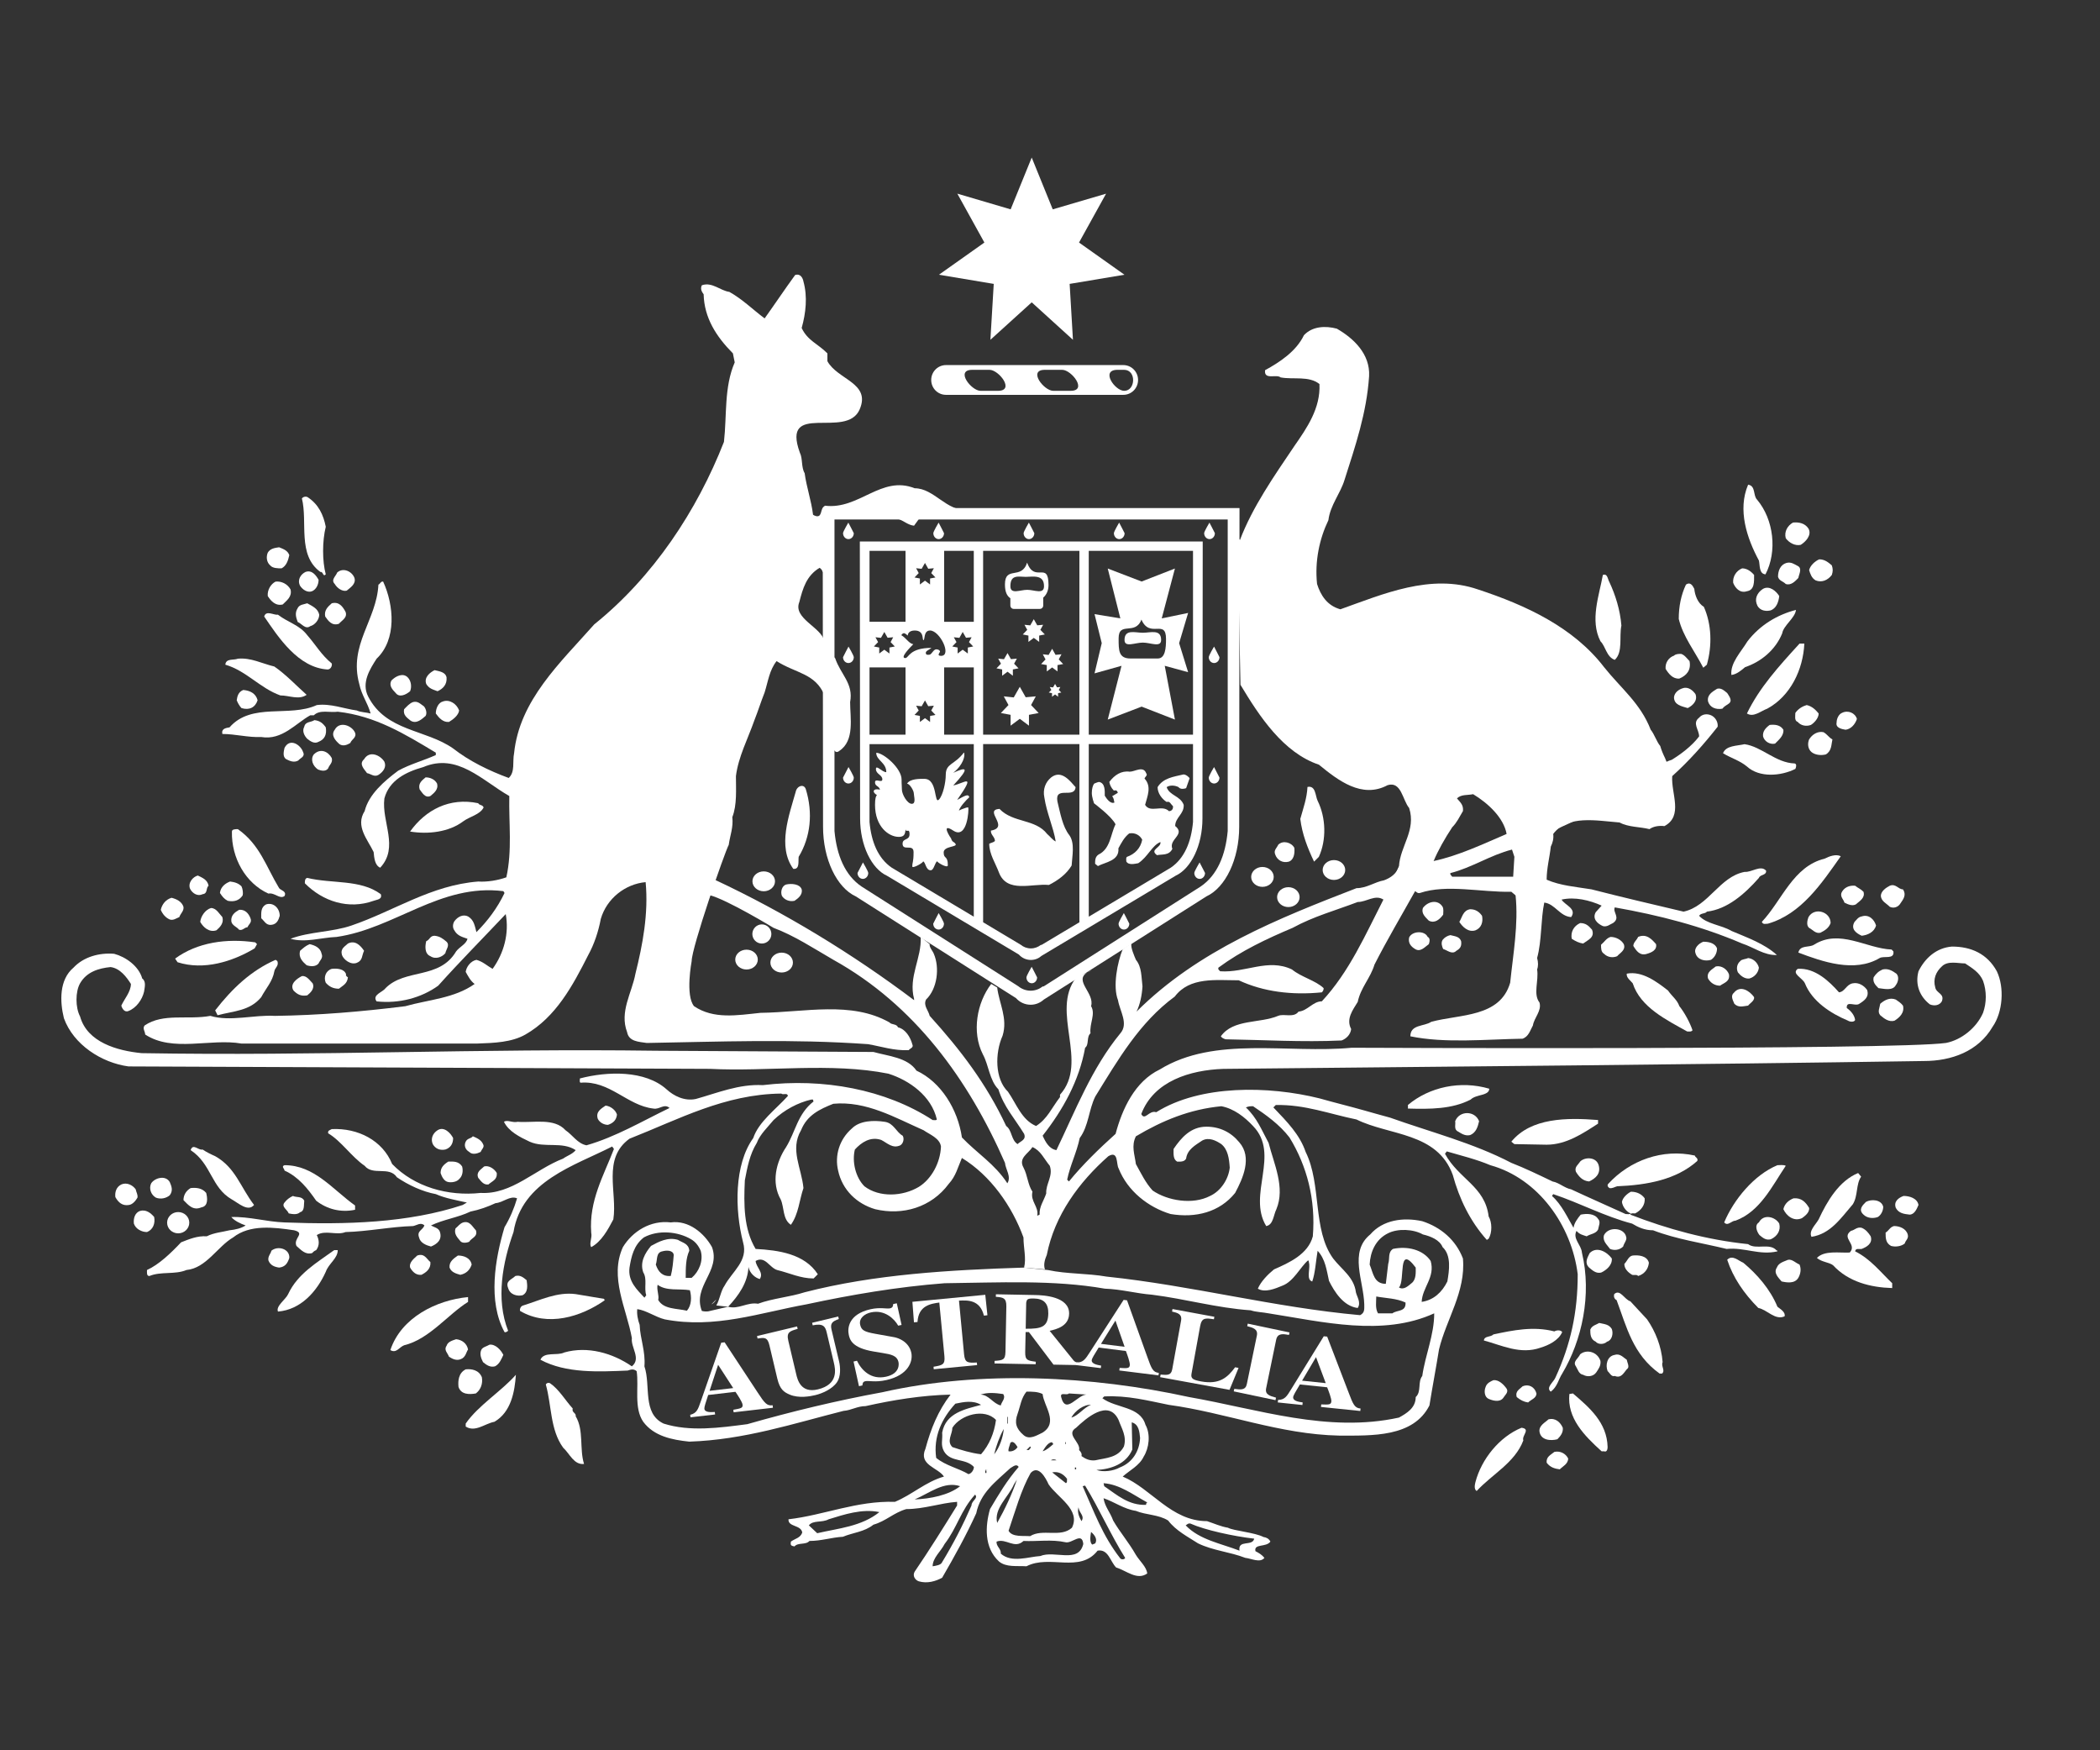 <?xml version="1.0" encoding="utf-8"?>
<!-- Generator: Adobe Illustrator 16.0.0, SVG Export Plug-In . SVG Version: 6.00 Build 0)  -->
<!DOCTYPE svg PUBLIC "-//W3C//DTD SVG 1.1//EN" "http://www.w3.org/Graphics/SVG/1.1/DTD/svg11.dtd">
<svg version="1.1" id="Layer_1" xmlns="http://www.w3.org/2000/svg" xmlns:xlink="http://www.w3.org/1999/xlink" x="0px" y="0px"
	 width="300px" height="250px" viewBox="0 0 300 250" enable-background="new 0 0 300 250" xml:space="preserve">
<rect x="0" y="0" width="300" height="250" fill="#333333" stroke="none"/>
<g>
	<path fill="#FFFFFF" d="M102.336,185.597c-0.183,0.31-0.407,0.56-0.715,0.715"/>
	<path fill="#FFFFFF" d="M108.835,134.771c0.755,0,1.361-0.606,1.361-1.363c0-0.753-0.606-1.374-1.361-1.374
		c-0.748,0-1.357,0.621-1.357,1.374C107.479,134.164,108.087,134.771,108.835,134.771L108.835,134.771z"/>
	<path fill="#FFFFFF" d="M171.808,77.361v-0.019H122.84v0.019h-0.007l0.04,39.549c0,3.818,1.613,7.158,3.845,8.183l18.834,11.249
		c0.418,0.474,1.03,0.771,1.721,0.771c0.593,0,1.126-0.23,1.529-0.592l19.125-11.428c2.236-1.024,3.852-4.364,3.852-8.183
		l0.038-39.549H171.808L171.808,77.361z M139.113,88.812h-4.235V78.684h4.235V88.812L139.113,88.812z M136.038,92.339l0.604-0.625
		l-0.381-0.692l0.797,0.084l0.47-0.842L138,91.093l0.8-0.071l-0.374,0.692l0.602,0.625l-0.766,0.151v0.855l-0.734-0.545
		l-0.724,0.545V92.49L136.038,92.339L136.038,92.339z M124.217,104.937v-9.612h5.143v9.612H124.217L124.217,104.937z
		 M125.066,91.022l0.788,0.084l0.48-0.842l0.468,0.829l0.797-0.071l-0.369,0.692l0.6,0.625l-0.767,0.151v0.855l-0.729-0.545
		l-0.729,0.545V92.49l-0.764-0.151l0.602-0.625L125.066,91.022L125.066,91.022z M130.874,100.799l0.79,0.08l0.477-0.833l0.466,0.823
		l0.802-0.07l-0.374,0.687l0.6,0.63l-0.767,0.146v0.86l-0.727-0.545l-0.729,0.545v-0.86l-0.769-0.146l0.602-0.63L130.874,100.799
		L130.874,100.799z M134.288,93.068c-0.04-0.254-0.376-0.324-0.52-0.324c-0.456,0-0.642,0.757-1.022,0.775
		c-0.285,0.019-0.487,0.042-0.487-0.3c0-0.26,0.583-0.462,0.807-0.678c-3.175,0-3.238,1.453-3.732,1.453
		c-0.834,0,0.693-1.529,1.136-1.98c-0.642-0.104-1.014-0.894-1.716-1.289c0.327-0.479,0.517-0.273,0.929,0.057
		c0-0.33,0.254-0.724,0.993-0.724c1.417,0,1.022,1.372,1.25,1.372s-0.019-1.372,0.936-1.372c1.406,0,3.169,3.621,1.573,3.621
		C133.748,93.68,134.3,93.166,134.288,93.068L134.288,93.068z M130.644,82.482l0.602-0.625l-0.372-0.696l0.79,0.085l0.477-0.838
		l0.466,0.829l0.802-0.076l-0.374,0.696l0.6,0.625l-0.767,0.146v0.856l-0.727-0.545l-0.729,0.545v-0.856L130.644,82.482
		L130.644,82.482z M129.36,78.684v10.128h-5.143V78.684H129.36L129.36,78.684z M139.113,130.934l-11.719-6.998
		c-1.956-1.335-2.92-3.687-3.177-6.526v-11.126h14.896V130.934L139.113,130.934z M134.878,104.937v-9.612h4.235v9.612H134.878
		L134.878,104.937z M154.201,131.733l-5.413,3.234h-0.092c-0.395,0.302-0.882,0.499-1.425,0.499c-0.555,0-1.056-0.197-1.446-0.518
		l-5.379-3.216v-25.451h13.755V131.733L154.201,131.733z M154.201,104.937h-13.755V78.684h13.755V104.937L154.201,104.937z
		 M170.43,117.409c-0.256,2.84-1.22,5.191-3.176,6.526l-11.717,6.998v-24.651h14.893V117.409L170.43,117.409z M170.43,104.937
		h-14.893V78.684h14.893V104.937L170.43,104.937z"/>
	<path fill="#FFFFFF" d="M138.323,115.345c-0.076-0.16-1.867,0.597-1.359,0.54c0.056-0.526,1.046-1.608,1.498-2.003
		c-0.087-0.63-0.884-0.062-1.724,0.376c2.789-3.997,1-2.36-0.559-2.069c2.49-2.68,1.834-2.643,0-1.805
		c1.441-1.144,1.747-2.502,1.526-2.902c-1.35,1.8-2.596,1.524-2.596,3.193c0,1.1-0.397,2.906-0.962,3.518
		c-0.731,0.789-0.174-2.944-2.081-2.944c-0.613,0-2.055-0.056-2.49,0.692c0.388,0,0.971,0.996,0.971,1.387
		c0,0.395,0.362,1.485-0.292,1.485s-1.413-1.373-1.413-2.036c0-0.657-0.045-0.503-0.045-1.444c0-1.589-2.572-3.809-3.621-3.809
		c0,1.101,1.437,1.365,1.437,2.77c-0.607,0-1.481-1.142-1.481-0.437c0,0.706,0.917,0.833,0.917,1.453
		c0,0.616-1.046-0.221-1.046,0.438c0,0.582,0.571,0.479,0.71,1.048c-0.426-0.118-0.807-0.061-0.882,0.156
		c-0.069,0.188,0.126,0.432,0.447,0.61c-0.148,0.136-0.275,0.471-0.275,1.393c0,3.122,1.958,4.581,3.395,4.581
		c1.023,0,0.866-0.721,0.987-1.063c0.048,0.531,0.551-0.263,0.551,0.663c0,0.964-0.997,0.54-0.997,1.378
		c0,1.114,1.571-0.038,1.571,1.194c0,1.495-0.188,1.468-0.188,2.041c0,0.385,1.644-0.555,1.545-0.721
		c0.392,0.142,0.375,1.304,1.105,1.275c0.475-0.019,0.576-1.19,0.947-1.288c-0.219,0.056,1.486,1.109,1.486,0.573
		c0-1.448-0.595-0.837-0.595-1.833c0-0.923,2.015-0.744,1.696-1.214c-0.266-0.396-0.447-0.155-0.663-0.842
		c0.038,0.127-1.585-2.314,0.336-1.06C138.203,119.966,138.429,115.569,138.323,115.345L138.323,115.345z"/>
	<path fill="#FFFFFF" d="M190.562,125.686c0.894,0,1.611-0.636,1.611-1.42c0-0.781-0.718-1.417-1.611-1.417
		c-0.889,0-1.61,0.636-1.61,1.417C188.951,125.05,189.673,125.686,190.562,125.686L190.562,125.686z"/>
	<path fill="#FFFFFF" d="M184.054,129.56c0.886,0,1.605-0.64,1.605-1.42c0-0.785-0.72-1.421-1.605-1.421
		c-0.892,0-1.61,0.636-1.61,1.421C182.443,128.92,183.162,129.56,184.054,129.56L184.054,129.56z"/>
	<path fill="#FFFFFF" d="M106.646,138.48c0.887,0,1.611-0.634,1.611-1.42c0-0.785-0.724-1.415-1.611-1.415
		c-0.886,0-1.61,0.63-1.61,1.415C105.036,137.847,105.76,138.48,106.646,138.48L106.646,138.48z"/>
	<path fill="#FFFFFF" d="M111.664,138.909c0.893,0,1.611-0.631,1.611-1.416s-0.718-1.424-1.611-1.424
		c-0.889,0-1.608,0.639-1.608,1.424S110.775,138.909,111.664,138.909L111.664,138.909z"/>
	<path fill="#FFFFFF" d="M251.012,71.371c2.391,2.84,2.905,7.401,1.199,10.666c-0.941-0.081-0.774-1.284-0.941-1.976
		c-1.709-3.178-3.074-7.227-1.539-10.833C250.845,69.395,250.412,70.769,251.012,71.371L251.012,71.371z"/>
	<path fill="#FFFFFF" d="M46.538,75.241c-0.508,2.063-0.508,4.904,0,6.795c-0.423,0.437-0.338-0.424-0.764-0.339
		c-3.334-2.408-1.794-7.144-2.645-10.496c0.169-0.259,0.593-0.344,0.851-0.169C45.513,72.062,46.199,73.524,46.538,75.241
		L46.538,75.241z"/>
	<path fill="#FFFFFF" d="M258.356,75.499c0.515,0.95-0.425,1.895-1.109,2.323c-0.769,0.179-1.625-0.258-2.138-0.94
		c-0.254-0.95,0.257-1.807,1.03-2.243C256.989,74.554,257.844,74.729,258.356,75.499L258.356,75.499z"/>
	<path fill="#FFFFFF" d="M41.33,79.29c-0.167,0.771-0.426,1.547-1.11,1.89c-0.51,0-1.281,0-1.62-0.428
		c-0.515-0.438-0.6-1.208-0.348-1.811c0.348-0.602,1.028-0.687,1.625-0.771C40.479,78.424,41.076,78.603,41.33,79.29L41.33,79.29z"
		/>
	<path fill="#FFFFFF" d="M261.687,80.752c0.172,0.512,0.172,0.86,0,1.373c-0.593,0.776-1.448,1.115-2.307,0.776
		c-0.595-0.347-0.767-0.945-0.934-1.467c0.167-0.682,0.851-1.289,1.45-1.542C260.663,79.892,261.176,80.314,261.687,80.752
		L261.687,80.752z"/>
	<path fill="#FFFFFF" d="M256.819,80.837c0.685,0.343,0.17,1.199,0.086,1.717c-0.427,0.431-1.021,1.118-1.796,0.86
		c-0.428-0.429-0.933-0.429-1.107-1.03c0-0.866,0.341-1.722,1.197-1.976C255.884,80.229,256.306,80.578,256.819,80.837
		L256.819,80.837z"/>
	<path fill="#FFFFFF" d="M250.586,82.125c0,0.951,0.082,2.154-1.025,2.323c-1.025,0.344-1.707-0.521-1.964-1.208
		c-0.085-0.855,0.424-1.721,1.282-2.06C249.561,81.18,250.16,81.612,250.586,82.125L250.586,82.125z"/>
	<path fill="#FFFFFF" d="M50.638,82.554c0.256,0.86-0.597,1.373-1.105,1.809c-0.6,0.169-1.368-0.343-1.711-0.949
		c-0.6-0.599,0.169-1.115,0.343-1.632C49.016,81.006,50.297,81.612,50.638,82.554L50.638,82.554z"/>
	<path fill="#FFFFFF" d="M45.513,82.815c0,0.687-0.341,1.374-0.934,1.632c-0.685,0.259-1.366-0.258-1.711-0.776
		c-0.428-0.856,0.086-1.636,0.769-1.975C44.579,81.349,45.172,82.215,45.513,82.815L45.513,82.815z"/>
	<path fill="#FFFFFF" d="M229.918,83.154c0.851,1.811,1.532,3.96,1.71,6.199c-0.345,1.636,0.255,3.781-0.945,4.9
		c-1.198-0.433-1.28-1.89-2.049-2.662c-1.538-3.01-0.171-6.545,0.344-9.466C229.659,81.867,229.659,82.727,229.918,83.154
		L229.918,83.154z"/>
	<path fill="#FFFFFF" d="M41.503,84.189c0.251,1.035-0.517,1.547-1.112,2.149c-1.023,0.258-1.708-0.513-2.14-1.204
		c-0.084-0.856,0.433-1.721,1.117-2.06C40.22,82.985,41.076,83.414,41.503,84.189L41.503,84.189z"/>
	<path fill="#FFFFFF" d="M243.41,86.682c1.112,2.502,1.196,5.512,0.428,8.258l-0.515,0.433c-1.195-2.323-2.904-4.472-3.5-6.97
		c0-1.805,0.339-3.437,1.026-4.9c0.594-0.427,0.938,0.085,1.193,0.603C242.128,85.046,242.558,86.169,243.41,86.682L243.41,86.682z"
		/>
	<path fill="#FFFFFF" d="M254.177,85.135c-0.091,0.86-0.428,1.805-1.284,2.064c-0.856,0.179-1.707-0.084-1.966-1.03
		c-0.259-0.86,0.259-1.637,0.938-2.064C252.808,83.587,253.749,84.448,254.177,85.135L254.177,85.135z"/>
	<path fill="#FFFFFF" d="M45.604,87.802c0,0.691-0.6,1.462-1.283,1.636c-0.684,0.512-1.192-0.343-1.794-0.602
		c-0.257-0.691-0.431-1.288,0-1.98c0.258-0.517,0.853-0.517,1.368-0.686C44.664,86.597,45.43,86.94,45.604,87.802L45.604,87.802z"/>
	<path fill="#FFFFFF" d="M49.357,87.378c0.344,0.855-0.598,1.284-0.938,1.717c-1.022,0.343-1.537-0.433-1.961-1.035
		c-0.176-0.86,0.341-1.378,0.938-1.89C48.418,85.91,48.934,86.597,49.357,87.378L49.357,87.378z"/>
	<path fill="#FFFFFF" d="M256.565,87.115c-0.087,1.118-1.799,2.238-1.966,3.353c-0.94,2.328-2.988,4.049-5.295,4.821
		c-0.516,0.433-1.197,1.034-1.966,1.118c-0.17-1.721,1.368-3.272,2.307-4.815C251.437,89.264,253.917,87.802,256.565,87.115
		L256.565,87.115z"/>
	<path fill="#FFFFFF" d="M43.895,90.726c1.277,1.468,1.961,2.755,3.501,4.045c0.087,0.348-0.174,0.856-0.598,0.856
		c-4.185-0.254-7.004-4.557-9.057-7.567c0.259-0.945,1.369-0.169,1.968-0.258C41.163,88.92,42.785,89.264,43.895,90.726
		L43.895,90.726z"/>
	<path fill="#FFFFFF" d="M257.762,91.93c-0.172,3.697-1.965,7.486-5.295,9.293c-0.943,0.343-1.968,1.288-2.906,0.686
		c1.791-3.696,4.525-6.706,7.515-9.979H257.762L257.762,91.93z"/>
	<path fill="#FFFFFF" d="M241.361,94.422c0.257,1.298-0.425,2.069-1.45,2.501c-0.94,0.084-1.54-0.696-1.966-1.382
		c-0.085-0.856,0.426-1.628,1.196-1.892c0.252-0.252,0.682-0.252,1.021-0.252C240.677,93.566,240.937,93.999,241.361,94.422
		L241.361,94.422z"/>
	<path fill="#FFFFFF" d="M39.192,95.203c1.627,1.119,3.078,2.666,4.613,4.043c-1.107,0.772-2.476,0.085-3.755,0.085
		c-2.906-1.034-4.87-3.526-7.86-4.392c0.085-0.941,1.199-0.603,1.794-0.856C35.865,93.914,37.4,94.771,39.192,95.203L39.192,95.203z
		"/>
	<path fill="#FFFFFF" d="M130.667,69.739c-4.78-1.896-7.943,3.094-12.81,2.492c-0.597,0.348-0.425,0.95-0.767,1.378
		c-0.256,0.258-0.687,0.084-0.94-0.085c-0.256-2.065-0.938-3.96-1.199-5.935c-0.512-0.865-0.256-2.068-0.682-2.924
		c-2.73-7.487,6.661-1.811,8.542-6.194c1.626-3.785-3.163-4.218-4.612-6.885v-1.114c-1.366-1.382-2.821-1.805-3.675-3.621
		c0.6-2.145,0.854-4.468,0.259-6.622c-0.089-0.513-0.43-1.204-1.196-0.945c-1.625,2.239-2.817,4.045-4.355,6.193
		c-1.625-1.204-3.165-2.746-5.039-3.785c-1.284-0.169-2.481-1.463-3.929-0.946c-0.257,0.518,0,0.946,0.256,1.289
		c0.085,3.358,1.79,6.029,4.181,8.437l0.259,1.289c-1.538,3.527-1.107,7.567-1.538,11.353c-3.842,9.809-10.077,19.271-18.533,26.071
		c-4.87,5.502-10.675,10.835-11.448,18.402c-0.252,1.208,0.176,2.666-0.767,3.532c-2.819-1.035-5.636-2.408-7.943-4.215
		c-3.929-2.756-9.565-2.412-12.128-7.401c-1.025-1.975,0.259-3.959,1.197-5.417c2.901-2.756,2.476-7.656,0.938-11.008
		c-0.338-0.09-0.427,0.339-0.679,0.427c-0.258,5.079-4.277,8.602-2.734,14.193c0.341,1.636,1.192,2.666,1.62,4.213
		c-0.598-0.169-1.451-0.169-1.963-0.428c-1.881-0.258-3.76-1.03-5.725-0.776c-3.927,1.806-9.307-0.429-12.467,3.184
		c-0.515,0.09-1.194,0.173-1.025,0.945c1.876,0,3.67,0.518,5.554,0.433c2.984,0.512,4.952-1.98,7.002-3.099h0.508
		c0.858-0.862,2.311-0.344,3.42-0.514c5.38,0.602,9.566,3.179,14.01,5.85v0.339c-1.709,0.781-3.673,1.293-5.382,2.239
		c-1.966,1.468-4.185,3.357-4.785,5.766c-1.366,2.149,0.425,4.045,1.284,5.85c0.082,0.856,0.167,1.891,0.936,2.238
		c2.734-2.929,0.171-6.541,0.599-9.894c0.685-2.587,3.078-3.791,5.551-4.478c4.87-2.06,8.373,1.891,12.295,4.133
		c-0.082,3.955,0.433,7.741-0.423,11.612c-1.197,0.428-2.732,0.686-4.017,0.601c-6.746,0.518-12.041,4.215-18.106,6.283
		c-2.728,0.945-5.975,0.86-8.708,1.891c2.133,0.602,4.353-0.174,6.577-0.259c8.366-1.208,14.775-7.66,23.828-6.541l0.167,0.264
		c-1.023,2.148-2.389,3.959-4.014,5.591c-0.256-0.945-0.341-1.726-1.197-2.243c-0.682-0.338-1.451,0-1.959,0.696
		c-0.256,0.423-0.256,0.94,0,1.289c0.426,0.775,1.108,0.944,1.876,1.203c-0.169,0.771-1.11,1.119-1.622,1.807
		c-2.394,4.043-7.259,2.407-10.08,5.248c-0.428,0.601-1.961,0.949-1.279,1.89c3.245,0.349,6.407-0.518,8.796-2.238
		c3.16-3.521,6.492-6.88,9.652-10.232c0.508,2.75-0.256,5.591-1.878,7.825c-0.769-0.424-1.366-1.03-2.309-1.289
		c-0.851,0.175-1.448,1.035-1.533,1.721c0.336,0.602,0.682,1.289,1.276,1.726c-2.899,2.056-6.571,2.234-9.904,3.176
		c-6.235,0.779-12.297,1.293-18.622,1.382c-2.986-0.179-6.408,0.856-9.222,0c-3.247,0.602-6.748-0.434-9.398,1.373
		c-0.341,0.434,0.082,0.855,0.082,1.288c3.937,2.583,9.316,0.518,13.757,1.293h33.647c2.483-0.084,4.955-0.173,6.92-1.293
		c4.357-2.492,6.751-6.969,8.971-11.353c0.853-1.551,1.453-3.353,1.793-5.163c0.852-2.92,3.499-4.984,6.405-5.248
		c0.426,4.478-0.425,8.949-1.456,13.078c-0.51,2.751-2.302,5.422-1.192,8.347c0.256,1.374,1.707,1.374,2.816,1.548
		c10.334-0.174,20.673-0.603,31.602,0.169c1.963,0.343,3.675,0.945,5.811,0.86c0.168-0.264,0.766-0.343,0.51-0.86
		c-0.254-0.945-0.941-2.149-2.05-2.407c-0.167-0.518-0.938-0.343-1.197-0.691c-5.462-3.095-12.039-1.458-18.446-1.374
		c-3.332,0.345-6.664,0.945-9.48-0.948c-1.279-1.544-0.341-6.447-0.341-6.447c0-1.943,4.7-15.486,5.297-16.606
		c0.167-1.287,0.682-2.492,0.51-3.954c0.682-1.727,0.515-3.955,0.515-5.854c0.341-2.752,1.707-5.328,2.643-7.995
		c0.513-1.293,0.94-2.667,1.456-3.96c0.51-1.63,0.684-3.178,1.707-4.476c2.789,1.772,5.514,1.721,6.85,4.881l1.178,7.167
		c0,0.432,0.341,1.288,0.94,0.771c2.222-1.462,1.54-4.73,1.54-6.965c0.51-2.666-1.366-3.955-2.14-6.278
		c-0.598-0.433-1.58-2.483-1.58-2.483c-0.344-1.894-4.482-3.198-3.539-5.521c0.505-1.975,1.023-3.78,2.901-4.9
		c0.275,0.193,0.393,0.396,0.425,0.606l1.025-0.715l0.106-7.195c2.766-0.009,6.897,0.344,9.713,0.344
		c0.773,0.258,1.371,0.86,2.222,0.945l0.685-0.945l6.919-1.345C135.25,73.11,133.465,69.739,130.667,69.739L130.667,69.739z"/>
	<path fill="#FFFFFF" d="M138.187,72.791c0.212-0.023,0.421-0.066,0.642-0.123L138.187,72.791L138.187,72.791z"/>
	<path fill="#FFFFFF" d="M63.794,96.75c0.087,1.03-0.513,1.632-1.286,1.98c-0.682-0.259-1.19-0.348-1.616-1.035
		c-0.343-0.945,0.508-1.632,1.19-1.975C62.767,95.89,63.622,95.975,63.794,96.75L63.794,96.75z"/>
	<path fill="#FFFFFF" d="M58.245,96.75c0.51,0.518,0.595,1.378,0.341,1.98c-0.597,0.516-1.54,0.945-2.055,0.258
		c-0.513-0.518-1.021-1.12-0.595-1.811C56.531,96.576,57.561,96.063,58.245,96.75L58.245,96.75z"/>
	<path fill="#FFFFFF" d="M177.132,97.695c0.025,0.037,0.051,0.085,0.074,0.122"/>
	<path fill="#FFFFFF" d="M242.215,99.153c0.343,0.956-0.428,1.637-1.109,1.985c-0.854-0.259-1.964-0.433-1.964-1.553
		c0.085-0.687,0.682-1.114,1.277-1.288C241.19,98.043,241.874,98.646,242.215,99.153L242.215,99.153z"/>
	<path fill="#FFFFFF" d="M246.742,98.989c0.254,0.427,0.854,1.12,0.173,1.547c-0.346,0.254-0.603,0.343-0.857,0.687
		c-0.941,0.168-1.79-0.169-2.051-1.031c-0.169-0.945,0.6-1.376,1.284-1.81C245.886,98.213,246.313,98.646,246.742,98.989
		L246.742,98.989z"/>
	<path fill="#FFFFFF" d="M36.801,100.019c-0.336,1.035-1.192,1.462-2.302,1.12c-0.256-0.259-0.515-0.687-0.682-1.12
		c0.08-0.603,0.253-1.203,0.938-1.468C35.78,98.646,36.549,99.068,36.801,100.019L36.801,100.019z"/>
	<path fill="#FFFFFF" d="M65.59,101.481c-0.091,0.687-0.858,1.289-1.451,1.636c-0.858,0.085-1.455-0.606-1.881-1.208
		c0-0.686,0.338-1.547,1.022-1.717C64.222,99.849,65.247,100.536,65.59,101.481L65.59,101.481z"/>
	<path fill="#FFFFFF" d="M60.549,100.879c0.253,0.259,0.51,0.945,0.253,1.377c-0.51,0.429-1.281,1.205-2.132,0.687
		c-0.518-0.433-1.11-0.775-0.943-1.637c0.341-0.343,0.769-0.855,1.284-1.03C59.693,100.108,60.035,100.536,60.549,100.879
		L60.549,100.879z"/>
	<path fill="#FFFFFF" d="M259.81,101.909c0,0.692-0.679,1.377-1.111,1.637c-0.685,0.258-1.451,0.084-1.879-0.429
		c-0.514-0.173-0.341-0.86-0.341-1.293c0.427-0.601,1.025-0.945,1.62-1.119C258.871,100.879,259.38,101.391,259.81,101.909
		L259.81,101.909z"/>
	<path fill="#FFFFFF" d="M265.274,102.686c-0.257,0.775-0.851,1.461-1.625,1.546c-0.509-0.085-1.448-0.253-1.276-1.03
		c0-0.601,0.341-1.203,0.768-1.378C263.995,101.391,265.018,101.824,265.274,102.686L265.274,102.686z"/>
	<path fill="#FFFFFF" d="M46.538,103.889c0.176,1.035-0.167,1.721-1.025,2.064c-0.598,0.343-1.192-0.084-1.618-0.427
		c-0.43-0.433-0.766-1.12-0.43-1.722c0.172-0.775,0.94-0.602,1.451-0.945C45.687,102.943,46.114,103.286,46.538,103.889
		L46.538,103.889z"/>
	<path fill="#FFFFFF" d="M50.726,104.664c0.256,0.687-0.515,0.945-0.684,1.463c-0.424,0.259-1.025,0.513-1.536,0.169
		c-0.6-0.518-1.284-1.288-0.684-2.065C48.506,102.943,50.297,103.63,50.726,104.664L50.726,104.664z"/>
	<path fill="#FFFFFF" d="M254.767,104.231c0.089,0.862-0.681,1.462-1.189,1.985c-0.77,0.169-1.541-0.348-1.712-1.035
		c-0.083-0.691,0.346-1.203,0.942-1.636C253.577,103.461,254.343,103.546,254.767,104.231L254.767,104.231z"/>
	<path fill="#FFFFFF" d="M261.775,105.609c-0.174,0.777-0.089,1.632-0.94,2.149c-0.689,0.175-1.538,0.084-2.05-0.339
		c-0.514-0.433-0.597-1.203-0.339-1.811c0.425-0.686,1.192-1.203,2.048-1.03C261.094,104.924,261.26,105.351,261.775,105.609
		L261.775,105.609z"/>
	<path fill="#FFFFFF" d="M43.298,107.42c0.339,0.682-0.43,0.856-0.685,1.204c-0.6,0.339-1.199,0.085-1.709-0.179
		c-0.602-0.344-0.343-1.204-0.256-1.627C41.414,105.351,42.954,106.386,43.298,107.42L43.298,107.42z"/>
	<path fill="#FFFFFF" d="M256.391,109.048c0.342,0.089,0.175,0.601,0.088,0.779c-2.051,1.026-5.127,1.29-6.918-0.347
		c-1.025-0.856-2.304-1.204-3.416-1.895c0.425-1.115,1.963-1.03,3.075-1.289C251.69,106.64,253.659,108.963,256.391,109.048
		L256.391,109.048z"/>
	<path fill="#FFFFFF" d="M47.396,108.276c0.169,0.687-0.341,0.95-0.515,1.467c-0.344,0.508-1.025,0.339-1.451,0.169
		c-0.767-0.516-1.109-1.467-0.602-2.153C45.773,106.818,46.881,107.335,47.396,108.276L47.396,108.276z"/>
	<path fill="#FFFFFF" d="M54.911,108.794c0.341,0.771-0.172,1.457-0.851,1.89c-0.602,0.349-1.114-0.169-1.625-0.254
		c-0.425-0.603-1.199-1.293-0.425-1.984C52.778,107.157,54.312,107.843,54.911,108.794L54.911,108.794z"/>
	<path fill="#FFFFFF" d="M153.656,112.434c-0.16,1.712-2.998-0.245-2.597,2.041c0.407,1.636,0.731,3.598,1.708,4.824
		c0.809,1.143,0.404,2.938,0.324,4.327c-0.734,1.23-1.947,2.124-3.248,2.778c-2.434-0.244-6.005,1.229-7.143-1.796
		c-0.485-1.308-1.381-2.62-1.381-4.086c0.245-0.16,0.574-0.16,0.816-0.405c0-0.573-0.651-0.902-0.571-1.478
		c2.76-0.488-1.134-2.938,1.218-3.103c1.947,2.041,5.114,1.392,6.818,3.593c0.402,0.329,0.727,0.823,1.216,1.063
		c-0.327-2.041-1.298-4.082-1.622-6.292c-0.247-1.147,0.164-2.205,0.973-2.859C151.631,109.903,152.847,111.531,153.656,112.434
		L153.656,112.434z"/>
	<path fill="#FFFFFF" d="M62.426,111.893c0.259,0.86-0.424,1.374-0.94,1.805c-0.767,0.345-1.193-0.521-1.536-0.944
		c-0.257-0.86,0.343-1.298,0.853-1.721C61.4,111.032,62.082,111.286,62.426,111.893L62.426,111.893z"/>
	<path fill="#FFFFFF" d="M115.125,112.753c1.025,3.354,0.685,6.791-1.03,9.632c-0.082,0.686,0.174,1.805-0.766,1.721
		c-2.305-3.184-0.598-7.656,0.343-11.014C113.844,112.236,114.869,111.893,115.125,112.753L115.125,112.753z"/>
	<path fill="#FFFFFF" d="M188.234,114.381c1.196,2.411,1.278,5.596,0.174,8.004l-0.685,0.686c-0.94-1.975-1.707-3.955-1.966-6.104
		c0.429-1.553,0.941-2.925,1.025-4.563C187.982,112.151,187.893,113.697,188.234,114.381L188.234,114.381z"/>
	<path fill="#FFFFFF" d="M69.089,115.33c-0.513,1.035-1.966,1.289-2.907,1.979c-2.043,1.548-5.038,1.891-7.597,1.463
		c2.217-3.099,5.636-4.909,9.731-4.045C68.49,115.066,68.92,114.902,69.089,115.33L69.089,115.33z"/>
	<path fill="#FFFFFF" d="M33.984,118.43c3.16,2.232,4.016,5.327,5.893,8.431c0.256,0.339,1.11,0.424,0.771,1.12
		c-0.687,0.513-1.369-0.518-2.307-0.348c-3.247-1.468-5.295-5.079-5.21-8.86C33.13,118.43,33.641,118.43,33.984,118.43
		L33.984,118.43z"/>
	<path fill="#FFFFFF" d="M184.905,121.096c0.089,0.855-0.088,1.716-0.772,1.975c-0.938,0.259-1.706-0.259-1.963-1.03
		c-0.257-0.602,0.257-0.944,0.431-1.378C183.28,119.977,184.477,120.319,184.905,121.096L184.905,121.096z"/>
	<path fill="#FFFFFF" d="M220.95,125.652c0-1.632,0.425-3.184,0.593-4.73c0.256-0.514,0.431-1.12,0.346-1.807
		c2.05-2.75,6.232-1.891,9.479-1.636c1.282,0.69,2.905,0.602,4.271,0.95c0.6-0.433,1.451-0.518,2.136-0.433
		c2.734-1.463,0.938-4.643,1.113-7.144l-1.026-2.577c-0.258-0.518-0.515-1.12-0.685-1.721c-0.512-0.603-0.854-1.722-1.363-2.324
		c-1.456-3.78-4.272-5.934-6.665-8.943c-4.357-5.681-11.188-8.86-18.023-11.099c-6.746-2.323-13.581,0.687-19.645,2.84
		c-1.875-0.518-2.815-1.984-3.33-3.616c-0.343-3.27,0.341-6.453,1.622-9.118c0.262-2.15,1.708-3.782,2.308-5.766
		c1.537-4.816,3.157-9.546,3.505-14.794c0.167-3.179-2.222-5.417-4.613-6.791c-1.625-0.433-3.505-0.348-4.698,0.94
		c-1.111,2.323-3.503,3.875-5.551,4.994c-0.174,1.462,1.623,0.513,2.22,1.03c1.876,0.343,4.016-0.259,5.549,0.945
		c0.174,3.442-1.791,6.282-3.585,8.859c-2.904,4.308-5.976,8.69-7.773,13.422l-0.341-0.344l0.415,21.025
		c2.721,4.533,6.123,9.696,11.202,11.409c2.729,2.229,6.146,4.9,9.818,2.925c1.964-0.602,2.138,2.148,3.078,3.263
		c1.025,3.185-1.281,5.423-1.455,8.343l-2.22,4.736c-2.563,4.989-4.867,10.321-8.799,14.535c-1.281,0-2.048,1.373-3.326,1.467
		c-0.688,0.941-2.054,0.254-2.904,0.603c-2.647,1.114-6.409,0.427-8.199,2.925c0.167,0.254,0.423,0.343,0.682,0.428
		c5.206,0.08,11.017,0.429,16.569,0.169c0.685-0.254,1.284-0.86,1.367-1.632c-0.768-1.463,0.256-2.75,0.938-3.874
		c0.428-2.064,1.794-3.349,2.394-5.333c1.792-3.527,3.84-6.97,5.806-10.496l2.647-4.299c0.6-1.463,1.623-3.268,2.647-4.815
		c0.682-0.69,1.025-1.462,1.54-2.322c0.085-0.866-0.341-1.203-0.858-1.806c0.6-0.603,1.54-0.433,2.31-0.603
		c2.138,1.288,4.357,3.353,4.784,5.676l0.77,2.234l0.34,1.035l-0.173,2.84l0.343,2.662c0.429,4.128-0.343,8.347-0.77,12.48
		c-1.45,4.989-7.171,4.472-11.275,5.587c-1.023,0.69-2.986,0.348-2.986,2.068c4.952,1.029,10.764,0.428,16.054,0.343
		c0.856-0.343,1.027-1.118,1.454-1.895c0.172-1.114,1.283-2.069,0.94-3.272c-0.94-1.205-0.083-3.095-0.339-4.727
		c0.17-0.433,0.17-1.034,0-1.632c0.682-2.493,0.51-5.507,1.022-7.92L220.95,125.652L220.95,125.652z"/>
	<path fill="#FFFFFF" d="M262.968,122.3c-2.729,3.865-5.636,8.258-10.417,9.636c-0.34,0-0.686,0.164-0.86-0.26
		c2.909-3.095,4.449-7.919,8.973-9.033C261.345,122.3,262.286,121.951,262.968,122.3L262.968,122.3z"/>
	<path fill="#FFFFFF" d="M29.799,126.513c-0.425,0.348-0.084,1.12-0.854,1.208c-0.682,0.345-1.449-0.088-1.792-0.775
		c-0.343-0.865,0.423-1.721,1.11-1.89C28.945,125.393,29.629,125.652,29.799,126.513L29.799,126.513z"/>
	<path fill="#FFFFFF" d="M54.4,127.721c0.252,0.772-0.599,0.772-1.025,0.945c-3.593,1.289-7.261,0.085-9.824-2.501
		c0-0.339,0-0.688,0.343-0.772C47.396,126.259,51.494,125.563,54.4,127.721L54.4,127.721z"/>
	<path fill="#FFFFFF" d="M34.499,126.598c0.169,0.348,0.256,0.95,0.169,1.289c-0.513,0.779-1.279,0.949-2.135,0.779
		c-0.513-0.264-0.769-0.601-1.113-1.118c0.087-0.865,0.769-1.383,1.451-1.638C33.556,125.995,34.071,126.165,34.499,126.598
		L34.499,126.598z"/>
	<path fill="#FFFFFF" d="M114.525,127.03c0.169,0.771-0.512,1.293-1.022,1.636c-0.771,0.17-1.453-0.173-1.794-0.686
		c-0.254-0.603,0-1.468,0.597-1.642C113.078,126.165,114.27,126.259,114.525,127.03L114.525,127.03z"/>
	<path fill="#FFFFFF" d="M266.215,127.378c0.259,0.855-0.508,1.288-1.106,1.806c-0.516,0.254-1.113,0-1.626-0.264
		c-0.089-0.427-0.597-0.771-0.428-1.372c0.339-0.771,1.112-1.12,1.963-1.035C265.448,126.86,265.79,126.945,266.215,127.378
		L266.215,127.378z"/>
	<path fill="#FFFFFF" d="M271.855,127.03c0.509,0.771,0.082,1.372-0.343,1.975c-0.342,0.603-1.025,0.771-1.541,0.518
		c-0.512-0.518-1.198-0.771-1.28-1.542c0-0.696,0.769-1.204,1.28-1.468C270.831,126.165,271.171,127.03,271.855,127.03
		L271.855,127.03z"/>
	<path fill="#FFFFFF" d="M26.211,129.522c0.089,0.603-0.426,0.95-0.592,1.467c-0.43,0.169-0.858,0.518-1.369,0.344
		c-0.6-0.259-1.028-0.775-1.281-1.378c0.174-0.771,0.682-1.462,1.535-1.722C25.188,128.402,25.959,128.751,26.211,129.522
		L26.211,129.522z"/>
	<path fill="#FFFFFF" d="M206.085,129.522c0.175,0.349,0.085,0.771,0.085,1.12c-0.509,0.69-1.192,1.293-2.051,0.864
		c-0.508-0.518-1.107-1.034-0.851-1.811C203.955,128.751,205.403,128.402,206.085,129.522L206.085,129.522z"/>
	<path fill="#FFFFFF" d="M39.961,130.811c-0.167,0.603-0.426,1.204-1.192,1.289c-0.769,0.094-1.028-0.593-1.451-0.941
		c0-0.779-0.087-1.551,0.682-1.975C39.025,128.836,39.961,129.696,39.961,130.811L39.961,130.811z"/>
	<path fill="#FFFFFF" d="M31.765,130.989c0.256,0.856-0.344,1.458-0.854,1.892c-1.025,0.343-1.881-0.434-2.306-1.205
		c0.084-0.78,0.684-1.721,1.535-1.979C30.911,129.696,31.339,130.558,31.765,130.989L31.765,130.989z"/>
	<path fill="#FFFFFF" d="M211.721,130.811c0.175,0.865-0.079,1.722-0.938,2.07c-1.024,0.343-1.875-0.518-2.306-1.205
		c0.431-0.687,0.515-1.636,1.539-1.805C210.782,129.871,211.299,130.214,211.721,130.811L211.721,130.811z"/>
	<path fill="#FFFFFF" d="M35.78,131.158c0.254,0.603-0.253,0.856-0.432,1.289c-0.423,0-0.68,0.518-1.192,0.349
		c-0.338-0.433-1.025-0.603-1.11-1.204c-0.087-0.865,0.51-1.298,1.11-1.637C35.007,129.871,35.527,130.473,35.78,131.158
		L35.78,131.158z"/>
	<path fill="#FFFFFF" d="M261.517,131.846c-0.257,0.687-0.769,1.035-1.453,1.378c-0.684,0.175-1.109-0.428-1.617-0.691
		c-0.433-0.339-0.258-1.119-0.09-1.543C259.213,129.522,261.517,130.214,261.517,131.846L261.517,131.846z"/>
	<path fill="#FFFFFF" d="M268.007,132.193c-0.257,0.945-1.192,1.373-2.048,1.463c-0.767-0.349-1.625-0.95-1.025-1.98
		c0.341-0.343,0.515-0.687,1.025-0.78C266.983,130.558,267.75,131.333,268.007,132.193L268.007,132.193z"/>
	<path fill="#FFFFFF" d="M227.435,132.796c0.433,1.114-0.591,1.457-1.274,1.975c-0.598-0.085-1.112-0.343-1.63-0.687
		c-0.169-0.945,0.26-1.806,1.202-2.238C226.504,131.846,226.928,132.193,227.435,132.796L227.435,132.796z"/>
	<path fill="#FFFFFF" d="M203.955,133.825c0.423,0.174,0.252,0.776,0.164,1.03c-0.508,0.348-1.189,1.203-1.963,0.696
		c-0.596-0.349-1.022-0.866-0.852-1.642C201.73,132.965,203.525,132.881,203.955,133.825L203.955,133.825z"/>
	<path fill="#FFFFFF" d="M208.732,134.428c0.087,0.682-0.082,1.034-0.682,1.378c-0.6,0.601-1.284-0.085-1.881-0.254
		c-0.167-0.349-0.342-0.866-0.085-1.299c0.257-0.343,0.682-0.597,1.11-0.687C207.795,133.735,208.477,133.735,208.732,134.428
		L208.732,134.428z"/>
	<path fill="#FFFFFF" d="M63.794,134.513c0.513,0.516-0.087,1.114-0.172,1.636c-0.43,0.518-1.363,0.945-2.137,0.428
		c-0.851-0.343-0.767-1.467-0.593-2.148c0.508-0.175,0.508-0.771,1.19-0.771C62.856,133.735,63.281,134.084,63.794,134.513
		L63.794,134.513z"/>
	<path fill="#FFFFFF" d="M236.579,134.855c0.17,0.865-0.685,1.203-1.281,1.378c-1.025,0.343-1.54-0.428-1.966-1.124
		c0-0.508,0.516-0.856,0.682-1.284C235.213,133.308,235.979,134.168,236.579,134.855L236.579,134.855z"/>
	<path fill="#FFFFFF" d="M231.968,134.855c0.339,0.865-0.601,1.293-0.942,1.721c-0.6,0.264-1.366,0.175-1.878-0.343
		c-0.429-0.259-0.429-0.771-0.429-1.289c0.514-0.432,0.766-0.945,1.368-1.119C230.858,133.825,231.628,134.253,231.968,134.855
		L231.968,134.855z"/>
	<path fill="#FFFFFF" d="M270.487,135.891c0.166,1.203-1.366,0.601-1.963,0.949c-3.591,2.144-8.204,0.513-11.619-0.781
		c0.257-1.114,1.541-0.686,2.226-1.114c3.67-2.327,7.428,0.518,11.098,0.683L270.487,135.891L270.487,135.891z"/>
	<path fill="#FFFFFF" d="M36.716,134.855l-0.341,0.606c-3.16,1.891-7.261,3.179-11.014,1.976l-0.343-0.518
		c3.157-2.318,7.342-2.921,11.446-2.318L36.716,134.855L36.716,134.855z"/>
	<path fill="#FFFFFF" d="M245.291,135.462c0,0.687-0.342,1.289-0.859,1.632c-0.848,0.259-1.963,0-2.217-0.945
		c-0.257-0.687,0.427-1.378,1.108-1.636C243.925,134.513,244.949,134.602,245.291,135.462L245.291,135.462z"/>
	<path fill="#FFFFFF" d="M52.01,135.806c-0.344,0.686-0.174,1.373-1.028,1.716c-0.856,0.348-1.881-0.428-2.133-1.115
		c-0.258-0.944,0.426-1.203,0.852-1.636C50.726,134.253,51.494,135.028,52.01,135.806L52.01,135.806z"/>
	<path fill="#FFFFFF" d="M45.945,136.233c0.254,0.606-0.259,0.945-0.433,1.378c-0.425,0.518-1.192,0.428-1.708,0.258
		c-0.592-0.517-1.192-1.118-0.938-2.063c0.512-0.433,0.769-0.696,1.369-0.95C45.004,135.028,45.773,135.373,45.945,136.233
		L45.945,136.233z"/>
	<path fill="#FFFFFF" d="M251.27,138.213c-0.084,0.771-0.684,1.373-1.365,1.552c-0.685,0.085-1.284-0.433-1.625-0.866
		c-0.259-0.516-0.172-1.203,0.341-1.63c0.169-0.26,0.769-0.26,1.11-0.429C250.499,136.92,251.101,137.521,251.27,138.213
		L251.27,138.213z"/>
	<path fill="#FFFFFF" d="M39.62,137.269c0.257,0.69-0.341,0.944-0.428,1.462c-0.254,1.463-1.192,2.408-1.874,3.695
		c-1.627,1.976-3.929,1.976-6.238,2.583l-0.341-0.692c2.476-3.178,5.126-5.676,8.629-7.223L39.62,137.269L39.62,137.269z"/>
	<path fill="#FFFFFF" d="M246.996,139.162c0.173,1.031-0.684,1.205-1.28,1.628c-0.767,0-1.366-0.423-1.709-1.025
		c-0.257-0.95,0.6-1.293,1.109-1.726C245.973,137.869,246.742,138.472,246.996,139.162L246.996,139.162z"/>
	<path fill="#FFFFFF" d="M49.442,139.162c-0.085,0.17,0.091,0.339,0.259,0.424c-0.083,0.954-0.767,1.204-1.282,1.637
		c-0.769,0-1.363-0.259-1.881-0.855c-0.338-0.781,0-1.727,0.858-1.984C48.165,138.298,49.19,138.383,49.442,139.162L49.442,139.162z
		"/>
	<path fill="#FFFFFF" d="M262.714,141.739c0.856-0.085,1.022-1.118,1.965-1.288c0.856-0.169,1.618,0.339,2.05,0.945
		c0.34,1.029-0.432,1.547-1.111,1.98c-0.6,0.423-1.881-0.518-1.793,0.602c0.6,0.423,1.109,1.03,1.193,1.721
		c-0.166,0.339-0.766,0.255-1.022,0.085c-2.479-1.035-5.124-2.756-6.151-5.333c-0.34-0.775-1.96-1.378-1.024-2.068
		C259.297,138.213,261.345,140.193,262.714,141.739L262.714,141.739z"/>
	<path fill="#FFFFFF" d="M270.913,139.073c0.425,0.428,0.258,1.209-0.082,1.633c-0.433,0.864-1.71,0.517-2.481,0.433
		c-0.428-0.433-0.852-0.856-0.685-1.553c0.342-0.513,0.685-0.855,1.282-1.114C269.716,138.298,270.313,138.641,270.913,139.073
		L270.913,139.073z"/>
	<path fill="#FFFFFF" d="M239.911,143.716c0.766,0.948,1.532,2.411,1.876,3.441c-0.169,0.263-0.597,0.169-0.769,0.169
		c-2.898-1.627-6.662-3.432-7.771-6.875c-0.257-0.348-0.941-0.775-0.856-1.378c2.222-0.433,4.357,1.209,5.896,2.408
		C238.887,142.342,239.568,142.774,239.911,143.716L239.911,143.716z"/>
	<path fill="#FFFFFF" d="M44.664,140.451c0.341,0.771-0.343,1.373-0.769,1.721c-0.94,0.17-1.455-0.179-1.965-0.69
		c-0.6-0.941,0.51-1.717,1.199-2.065C43.805,139.332,44.236,140.019,44.664,140.451L44.664,140.451z"/>
	<path fill="#FFFFFF" d="M250.586,142.426c0.082,0.518-0.598,0.866-0.855,1.209c-0.683,0.081-1.366,0.344-1.964-0.258
		c-0.17-0.434-0.598-1.124-0.085-1.553C248.62,140.621,249.988,141.57,250.586,142.426L250.586,142.426z"/>
	<path fill="#FFFFFF" d="M271.855,143.635c0.254,1.029-0.518,1.722-1.202,2.149c-0.851,0.254-1.532-0.348-2.05-0.775
		c-0.424-0.514-0.079-1.03,0-1.632c0.6-0.518,1.368-0.951,2.228-0.603C271.171,143.028,271.513,143.198,271.855,143.635
		L271.855,143.635z"/>
	<path fill="#FFFFFF" d="M212.749,155.505c0,1.029-1.882,0.775-2.649,1.547c-2.648,1.378-5.807,1.378-8.966,1.288v-0.513
		C204.207,155.245,208.65,154.3,212.749,155.505L212.749,155.505z"/>
	<path fill="#FFFFFF" d="M88.139,159.205c-0.091,0.772-0.517,1.203-1.283,1.463c-0.6,0-1.197-0.343-1.456-0.86
		c-0.343-1.035,0.515-1.468,1.112-1.892C87.283,158.001,87.966,158.604,88.139,159.205L88.139,159.205z"/>
	<path fill="#FFFFFF" d="M211.299,160.146c-0.175,0.78-0.432,1.641-1.283,1.985c-0.769,0.169-1.283-0.26-1.883-0.603
		c-0.423-0.348-0.164-0.95-0.252-1.383C208.477,158.604,210.699,158.604,211.299,160.146L211.299,160.146z"/>
	<path fill="#FFFFFF" d="M228.295,160.493c-2.135,1.378-4.528,3.01-7.345,3.01l-4.614-0.085l-0.432-0.348
		c2.821-3.441,7.95-3.441,12.391-3.093V160.493L228.295,160.493z"/>
	<path fill="#FFFFFF" d="M64.732,162.554c0,0.78-0.341,1.382-1.11,1.637c-0.855,0.169-1.455-0.17-1.796-0.772
		c-0.341-0.775,0-1.547,0.682-1.983C63.451,160.832,64.391,161.871,64.732,162.554L64.732,162.554z"/>
	<path fill="#FFFFFF" d="M69.004,163.418c0.256,0.424-0.169,0.688-0.341,1.12c-0.518,0.254-1.197,0.433-1.625,0
		c-0.6-0.348-0.769-0.95-0.51-1.468c0.253-0.517,0.769-0.428,1.025-0.771C68.146,162.554,68.746,162.816,69.004,163.418
		L69.004,163.418z"/>
	<path fill="#FFFFFF" d="M36.293,172.109c-0.858,1.035-2.223-0.264-3.163-0.781c-2.991-1.717-2.901-5.073-5.895-7.05
		c0.341-1.038,1.108,0.081,1.709-0.088c0.51,0.348,1.194,0.69,1.794,0.95C33.641,166.771,34.325,169.522,36.293,172.109
		L36.293,172.109z"/>
	<path fill="#FFFFFF" d="M285.261,138.73c-1.367-2.497-3.673-3.527-6.404-3.527c-2.22,0.17-3.848,1.637-4.786,3.527
		c-0.51,1.891,0.172,3.611,1.625,4.73c0.597,0.255,1.369,0.174,1.709-0.433c0.429-1.119-0.768-1.119-0.939-1.979
		c-0.342-1.199,0.087-2.234,0.939-3.01c0.853-0.86,2.305-0.428,3.327-0.428c1.03,0.687,2.056,1.287,2.563,2.492
		c0.518,1.467,0.518,3.095,0,4.561c-0.937,2.145-3.072,3.866-5.292,4.304c-7.089,1.029-84.898,0.687-84.898,0.687
		c-9.137,0.86-19.558-1.726-27.414,3.099c-3.588,1.717-5.384,5.677-6.32,9.199c-2.306,2.068-4.784,4.477-6.663,6.799l-0.257-0.254
		c0.424-2.068,1.366-3.874,1.792-5.943c1.282-1.722,1.282-4.039,2.225-5.935c3.244-5.244,6.317-10.581,11.356-14.277
		c2.138-2.841,5.895-2.323,9.137-2.323c3.504,1.636,7.603,2.153,11.872,1.721c0.174-0.169,0.259-0.343,0.259-0.601
		c-1.197-1.12-3.162-1.553-4.528-2.667c-3.414-1.632-6.661,0.512-10.247,0.259c-0.172-0.169-0.341-0.259-0.257-0.518
		c3.248-2.407,6.918-4.129,10.593-5.681c2.989-1.637,6.146-2.492,9.307-3.696c1.279,0,2.479-1.115,3.673-0.343l4.526-1.209
		c0.174,0.094,0.343,0.349,0.685,0.264c3.844-1.289,8.713-0.085,13.063-0.17l0.602,0.509l4.101,1.033
		c1.535,0.175,2.22,1.976,3.842,2.069c0.856-1.213-0.939-1.721-1.368-2.496c1.883-0.428,4.016,0.088,5.721,0.86l-0.846,0.94
		c-0.521,0.949,0.254,1.642,1.022,1.984c0.6,0.169,1.024-0.264,1.448-0.433c1.114-0.771-0.085-1.552,0.257-2.238
		c6.321,1.119,12.386,2.671,18.196,5.163c1.62,0.518,3.157,1.721,4.955,1.636c-1.798-1.636-4.273-2.496-6.495-3.441
		c-1.453-0.865-3.501-0.95-4.611-2.154c0.254-0.432,0.856-0.253,1.11-0.597c2.904-0.343,5.382-2.493,7.432-4.821
		c0.167-0.512,1.108-0.337,1.023-1.033c-0.77-0.856-2.051,0.264-3.073,0.179c-3.589,0.687-5.128,4.899-8.712,5.676
		c-4.354-1.03-8.801-2.065-13.155-3.184c-2.135-0.348-4.439-0.518-6.402-1.378l-4.787-0.428h-8.712
		c-0.082-0.169-0.341-0.263-0.256-0.518c3.077-0.771,5.725-2.582,8.801-3.357l22.891-10.496c2.39-2.145,4.523-4.557,6.489-7.05
		c0.082-0.687-0.345-1.378-0.944-1.636c-0.594-0.259-1.275-0.169-1.704,0.343c-1.024,0.775,0,1.721,0,2.671
		c-1.024,1.374-2.651,2.577-3.926,3.353c-0.342-0.089-23.575,10.581-23.575,10.581c-3.418,1.463-6.835,3.1-10.423,3.87l-4.954,0.771
		c-0.341,1.035-1.192,1.636-2.135,1.98c-1.364,0.258-2.479,1.123-3.93,1.123c-11.103,4.298-22.633,8.86-31.427,17.635
		c0.51-1.034,0.769-2.323,0.851-3.61c-0.169-1.299-0.082-2.756-0.938-3.791c-0.199-0.476-0.827-1.862-0.625-2.36l-1.253,0.818
		c-0.771,1.886-1.453,5.333-0.683,7.308c0.255,1.542,1.536,3.353,0.341,4.73c-4.103,4.994-6.409,11.014-9.139,16.688
		c-1.025-0.173-1.537-1.118-1.967-2.063c2.906-3.7,5.212-7.83,6.07-12.561c0.595-0.433,0.167-1.547,0.767-2.064
		c-0.172-1.378,0.765-2.751,0.085-3.874c0.543-1.872-2.494-3.607-0.553-4.817l-1.613,0.777c-3.673,4.819,1.909,12.043-2.275,16.689
		v0.339c-1.197,1.551-1.797,3.104-3.419,4.128c-2.048-0.854-2.817-3.179-4.014-4.899c-1.879-1.806-1.879-5.507-0.767-8.004
		c0.767-2.492-0.513-4.637-0.771-6.88l-0.854-0.509c-2.048,2.658-2.815,6.88-1.195,10.06c0.851,1.551,0.938,3.7,2.22,4.994
		c0.771,2.492,2.304,4.129,3.673,6.358c0.343,0.864-0.51,1.033-0.937,1.466c-0.94-0.602-0.773-1.983-1.625-2.586
		c-2.821-6.02-6.492-10.835-10.928-15.734c-0.179-0.781-0.943-1.463-0.52-2.323c1.625-1.552,1.966-4.562,1.11-6.541
		c-0.167-0.428-0.677-0.945-0.59-1.378l-1.287-1.03c0.174,3.015-1.792,5.676-0.94,8.864v0.17
		c-8.794-6.626-18.521-12.543-28.432-17.184l-0.785,2.182c2.499,0.63,9.148,4.675,9.148,4.675c2.989,1.124,5.721,2.93,8.537,4.562
		c11.616,6.452,19.307,17.118,24.513,28.996c0.087,0.94,0.943,1.976,0.343,2.925c-1.794-2.76-4.354-4.307-6.49-6.545
		c-0.597-4.04-2.988-7.915-6.494-9.547c-1.281-1.891-4.014-2.063-6.146-2.666l-31.091-0.175c-25.281-0.349-48.34,0.777-73.452,0.344
		c-3.501-0.344-7.771-1.547-8.798-5.244c-0.68-1.287-0.68-3.527,0-4.73c0.942-1.637,2.65-2.153,4.354-2.322
		c1.368,0.169,2.307,1.457,2.909,2.411c0,1.114-0.943,2.149-1.369,3.095c0.085,0.344,0.426,1.029,1.027,0.767
		c1.107-0.423,1.961-1.627,2.219-2.747c0.083-0.605,0.339-1.461-0.258-1.89c-0.51-1.806-2.389-3.099-4.013-3.531
		c-2.135-0.175-4.357,0.433-5.808,1.979c-2.048,1.721-1.963,4.815-1.369,7.224c1.369,3.785,5.384,6.367,9.229,6.884l83.104,0.348
		c8.112,0.424,17.249-0.949,25.448,0.688c2.991,0.944,6.153,3.179,6.922,6.537c-0.092,0.168-0.343,0.085-0.6,0.085
		c-6.748-4.384-15.631-6.025-24.258-4.986c-3.414-0.179-6.489,1.12-9.565,1.976c-1.625,0.349-3.16-0.433-4.185-1.373
		c-3.073-2.756-8.455-2.587-12.382-1.557c0,0.263-0.087,0.518,0.085,0.607c4.183-0.345,6.661,3.271,10.418,3.695
		c0.856,0.175,1.538-0.771,2.304-0.085c-3.926,1.891-7.683,4.134-11.871,5.333c-1.282-0.254-1.961-1.457-2.989-2.153
		c-1.625-1.806-4.609-1.026-6.831-1.205c-0.769,0.179-1.451-0.337-1.965,0c0.682,1.384,2.222,2.159,3.672,2.841
		c2.133,0.95,4.611-0.085,6.579,1.208c-0.517,0.603-1.199,0.777-1.796,1.205c-4.016,1.547-7.348,5.159-11.785,4.905
		c-4.695,0.512-9.483-0.866-12.646-4.134c-1.366-3.354-4.865-5.159-8.622-4.984c-0.256,0.164-0.598,0.164-0.515,0.601
		c1.878,1.114,3.33,3.354,5.21,4.642c1.196,1.463,3.503,0,4.61,1.638c1.627,1.118,3.675,2.063,5.557,2.407
		c1.363,0.602,2.901,0.86,4.439,1.203l-0.6,0.349c-7.769,2.577-16.742,2.831-25.451,2.492c-2.563-0.085-5.039-0.856-7.602-0.771
		c0.425,0.518,1.279,0.94,2.048,1.204c-0.68,0.424-1.454,0.597-2.305,0.688c-1.025,0.258-2.22,0.339-3.247,0.86
		c-1.367-0.091-2.563,0.427-3.673,0.86c-1.454,1.542-3.16,3.179-4.868,3.954c0,0.343-0.087,0.86,0.341,0.86
		c1.625-0.686,3.675-0.169,5.295-0.86c2.816-0.258,4.441-3.353,6.666-4.65c2.386-1.885,5.805-1.458,8.709-1.024
		c1.708,0.422-0.169,1.118,0.341,2.237c0.685,0.603,1.282,1.288,2.225,1.025c0.167-0.169,0.336-0.338,0.593-0.423
		c0.515-0.692,0.432-1.468,0.085-2.154c1.201-0.776,2.824,0.084,4.1-0.428c3.247-0.089,6.494-0.775,9.654-0.86
		c0.51-0.085,1.11-0.603,1.623-0.085c-0.257,0.688-1.113,0.771-0.767,1.712c0.167,0.78,1.025,1.123,1.705,1.298
		c0.854-0.344,1.62-0.95,1.284-2.064c-0.171-0.606-0.854-0.691-1.284-0.945c1.794-0.865,3.842-1.124,5.639-1.984
		c1.279-0.254,2.476-0.687,3.585-1.204c1.112-0.085,2.053-1.12,3.075-0.687c-0.43,1.458-1.022,2.84-1.796,4.129
		c-1.364,4.562-2.389,10.581,0,14.973c0.259,0.085,0.344-0.089,0.518-0.179c-1.797-4.552-0.771-9.809,0.766-14.103
		c1.195-7.313,8.711-9.467,14.097-12.223l0.251,0.349c-1.451,3.791-3.586,7.401-3.245,11.955c0.171,0.779-0.341,1.551,0,2.068
		c1.453-0.771,2.394-2.498,3.16-3.96c0.6-3.865-1.623-8.686,2.309-11.526c7.002-2.75,13.581-6.362,21.69-6.447
		c0.259,0.255,0.858-0.179,0.94,0.339c-1.707,1.896-4.185,3.695-4.954,6.02c-2.732,3.79-2.648,10.242-1.451,14.889
		c0.769,2.661-1.538,4.129-2.646,6.192c-0.533,0.729-0.684,1.98-1.175,2.826l1.684,0.184c1.456-1.547,2.821-3.442,2.906-5.685
		c0.171,0.87,0.938,1.557,1.623,1.726c0.597-0.946-0.515-1.632-0.6-2.582c1.366-0.771,1.967,0.95,3.075,1.293
		c1.796,0.434,3.33,1.205,5.21,1.205l0.6-0.599c-1.883-2.929-5.636-3.441-8.885-3.616c-1.705-2.844-1.705-6.362-1.538-9.805
		c0.346-1.811,0.687-3.701,1.707-5.342c0.431-1.199,1.625-2.314,2.396-3.263c1.536-1.463,3.499-2.493,5.38-2.926h0.256
		c0,0.17,0.084,0.264,0.084,0.264c-2.306,1.8-2.563,4.298-3.929,6.526c-1.451,2.159-2.135,5.079-0.766,7.486
		c0.51,1.12,0.256,2.841,1.449,3.612c1.107-1.542,1.201-3.522,1.796-5.244c-0.259-2.841-1.963-5.506-0.345-8.262
		c0.858-2.149,2.652-3.005,4.612-3.781c4.701-0.432,8.801,1.976,12.897,3.781c0.861,0.606,2.307,1.119,2.48,2.322
		c-0.089,2.333-1.366,4.655-3.162,5.766c-2.307,1.378-5.639,1.548-7.773-0.084c-1.279-1.288-1.792-3.527-1.364-5.248
		c0.94-1.03,2.22-1.891,3.758-1.374c0.855,0.424,1.622,1.289,2.732,0.771c0.425-0.254,0.598-0.945,0.341-1.373
		c-0.938-0.517-1.279-1.807-2.561-1.985c-1.622-0.252-3.587-0.169-4.697,0.951c-1.794,1.552-2.479,3.875-1.964,6.023
		c0.595,2.752,2.646,4.727,5.291,5.507c3.931,0.94,8.034-0.263,10.508-3.615c1.025-1.12,1.284-2.324,1.881-3.701
		c4.099,2.502,7.172,6.884,8.797,11.352c0,1.468,0.427,3.01,0.084,4.308l2.986,0.255c-0.251-0.688,0-1.459,0.259-2.062
		c1.114-5.676,4.612-10.411,8.796-14.106c1.455-0.862,1.111,1.114,1.455,1.715c1.279,3.27,4.272,5.593,7.43,6.543
		c3.587,0.601,7.003-0.254,9.225-3.01c1.107-2.07,2.48-5.079,0.598-7.229c-1.197-1.462-2.819-2.234-4.695-2.234
		c-2.223,0-3.586,1.544-4.695,3.18c0,0.687-0.09,1.457,0.507,1.806c0.341,0,1.025,0.09,1.284-0.428
		c0.172-1.293,1.279-1.896,2.305-2.582c0.942-0.513,1.965,0,2.731,0.517c0.94,0.772,1.11,2.065,1.197,3.354
		c-0.172,1.641-1.279,3.354-2.819,4.05c-2.477,1.288-6.063,0.686-8.199-0.781c-1.022-1.119-1.622-2.407-2.392-3.785
		c-0.169-1.374-0.684-2.573,0-3.955c3.758-2.239,7.689-3.87,12.213-4.299c1.792,0.339,3.332,1.543,4.529,2.831
		c3.929,4.049-0.856,9.811,1.876,14.287c1.024-0.179,1.024-1.548,1.456-2.408c1.283-3.1-0.344-6.456-1.113-9.471
		c-1.027-1.891-1.62-3.518-3.244-5.07c0.428-0.169,0.597-0.169,1.025-0.169c1.791,1.204,3.757,2.577,5.208,4.469
		c2.479,4.043,3.762,8.858,3.329,14.112c-0.68,2.58-3.417,3.785-5.549,4.727c-0.854,0.694-1.879,1.725-2.305,2.755
		c1.025,0.602,2.474,0,3.499-0.429c1.622-0.602,2.563-2.675,3.675-3.616c0.17,0.085,0.087,0.349,0.17,0.518
		c0.085,0.95-0.426,2.238,0.426,2.497c0.427-1.203,0.517-2.93,0.769-4.387c1.111,1.203,1.278,2.75,1.625,4.298
		c0.771,1.551,2.052,3.612,4.098,3.875c0.51-0.771-0.085-1.553-0.254-2.239c-0.259-2.153-2.051-3.271-3.247-4.824
		c-2.99-4.125-1.625-10.572-3.929-15.218c-0.852-2.497-2.647-4.309-4.614-6.368l0.342-0.343c4.186-0.09,7.688,1.288,11.53,2.065
		c4.698,2.322,11.533,1.806,13.756,7.919c0.936,3.432,2.475,6.616,4.864,9.282l0.261-0.169c0.508-0.864,0.508-2.323,0-3.18
		c-0.517-4.307-4.274-5.333-6.239-8.953l0.258-0.339c2.048,0.603,4.183,1.109,6.235,1.976c6.834,1.89,11.61,8.605,12.47,15.574
		c0,5.498-1.028,10.06-3.161,14.705c-0.255,0.692-1.453,1.463-0.686,2.064c0.94-0.687,1.112-1.805,1.63-2.58
		c2.816-4.727,4.262-11.265,2.816-17.288c-0.088-1.119-1.366-1.979-0.771-3.099c0.43,0.517,0.942,0.602,1.453,0.776
		c0.515-0.345,1.284-0.345,1.624-0.951c0.083-0.512,0.424-1.114,0-1.547c-0.517-0.771-1.624-0.771-2.476-0.597
		c-0.43,0.512-0.94,1.199-1.029,1.886c-0.852-1.463-1.71-3.349-3.076-4.552l0.175-0.264c3.844,1.288,7.344,3.188,11.274,4.213
		c0.851,0.518,1.793,0.951,2.99,0.951c3.33,1.287,7.003,1.805,10.504,2.665c2.563-0.258,4.694,0.945,7.26,0.345v-0.17l-0.083,0.085
		c-0.941-1.204-2.989-0.085-4.104-0.946c-5.893-0.606-11.528-2.157-16.824-4.213c0.085-0.259,0.426-0.174,0.685-0.174
		c0.851-0.433,1.448-1.204,1.365-2.154c-0.427-0.602-1.108-0.945-1.965-0.945c-0.515,0.254-1.196,0.856-1.284,1.463
		c0.088,0.687,0.685,1.468,1.284,1.637c-0.17,0.174-0.515,0.085-0.767,0.085c-2.647-1.21-5.212-2.328-7.776-3.527
		c-0.939-0.175-1.706-0.95-2.649-1.12c-1.959-0.939-3.929-1.896-5.895-2.661c-5.462-2.85-11.526-4.392-17.331-6.461
		c-1.282-0.344-2.481-0.687-3.678-1.025c-2.133-0.603-4.266-1.119-6.405-1.727c-7.259-1.805-16.997-1.975-23.317,1.98
		c-1.023-0.343-1.623,1.288-2.133,0.258c1.792-4.73,7.004-6.277,11.699-6.447c34.252-0.348,66.366-0.605,100.103-1.123
		c3.931,0,7.773-1.373,9.821-4.9C286.116,144.58,286.37,141.049,285.261,138.73L285.261,138.73z M149.461,170.468
		c-0.343,1.039-1.025,1.896-0.943,3.02l-0.341,0.164c0.259-1.288-1.022-2.06-0.682-3.438c-0.685-1.03-0.685-2.317-1.281-3.442
		c-0.767-1.377,0.679-1.979,1.281-2.93c1.196,0.518,1.622,1.642,2.474,2.671C150.486,167.976,149.375,169.096,149.461,170.468
		L149.461,170.468z"/>
	<path fill="#FFFFFF" d="M242.128,165.056c0,0.254,0.514,0.339,0.341,0.771c-2.985,2.671-7.171,3.442-11.443,3.612
		c-0.343,0.084-0.685,0.348-1.107,0.258c-0.259-0.174-0.341-0.428-0.171-0.601C232.821,165.741,237.518,164.021,242.128,165.056
		L242.128,165.056z"/>
	<path fill="#FFFFFF" d="M228.378,166.429c0.341,1.204-0.423,1.89-1.365,2.322c-0.941-0.085-1.45-0.686-1.88-1.378
		c-0.254-0.682,0.342-1.029,0.6-1.462C226.413,165.226,228.034,165.226,228.378,166.429L228.378,166.429z"/>
	<path fill="#FFFFFF" d="M66.014,166.603c0.169,0.602,0.085,1.373-0.423,1.81c-0.344,0.424-1.115,0.509-1.542,0.424
		c-0.597-0.085-0.938-0.771-1.107-1.288c0-0.776,0.426-1.204,1.107-1.637C64.732,165.911,65.499,165.826,66.014,166.603
		L66.014,166.603z"/>
	<path fill="#FFFFFF" d="M50.726,172.188v0.607c-2.053,0.433-4.012-0.085-5.554-1.289c-1.192-1.721-2.559-3.441-4.524-4.303
		c0-0.258-0.515-0.602,0-0.775C44.915,166.429,47.483,169.871,50.726,172.188L50.726,172.188z"/>
	<path fill="#FFFFFF" d="M255.109,166.513c-1.966,2.926-3.673,6.537-7.171,7.835c-0.6,0-1.11,0.856-1.626,0.254
		c1.369-3.273,4.273-6.79,7.604-8.173C254.259,166.429,254.767,166.344,255.109,166.513L255.109,166.513z"/>
	<path fill="#FFFFFF" d="M70.97,167.548c0.082,0.949-0.6,1.118-1.199,1.636c-0.682,0.085-1.025-0.433-1.454-0.95
		c-0.338-0.86,0.428-1.203,0.854-1.631C69.855,166.429,70.629,166.946,70.97,167.548L70.97,167.548z"/>
	<path fill="#FFFFFF" d="M265.874,168.065c-0.766,1.118-0.426,2.756-1.195,3.959c-1.711,1.975-3.162,4.213-5.894,4.637
		c-0.429-0.855,0.595-1.721,1.024-2.492c1.196-2.577,2.904-5.503,5.639-6.621L265.874,168.065L265.874,168.065z"/>
	<path fill="#FFFFFF" d="M24.25,168.836c0.254,0.603,0.51,1.204,0,1.89c-0.515,0.434-1.281,0.603-1.966,0.345
		c-0.767-0.428-1.025-1.374-0.684-2.056C22.115,168.233,23.65,167.812,24.25,168.836L24.25,168.836z"/>
	<path fill="#FFFFFF" d="M19.382,169.871c0.083,0.433,0.339,0.771,0.252,1.199c-0.252,0.437-0.677,0.954-1.192,1.039
		c-0.942,0.169-1.535-0.349-1.963-1.124c-0.089-0.771,0.169-1.463,0.851-1.802C18.097,168.836,18.957,169.269,19.382,169.871
		L19.382,169.871z"/>
	<path fill="#FFFFFF" d="M29.456,170.389c0.174,0.682,0.343,1.89-0.682,2.06c-1.197,0.521-1.879-0.339-2.563-1.03
		c0-0.775,0.428-1.378,1.025-1.722C28.09,169.611,28.863,169.696,29.456,170.389L29.456,170.389z"/>
	<path fill="#FFFFFF" d="M43.464,171.507c-0.084,0.603,0.087,1.463-0.597,1.638c-0.428,0.427-1.197,0.254-1.623,0.169
		c-0.168-0.518-1.112-0.95-0.597-1.553c0.339-0.433,0.682-0.69,1.196-0.939C42.354,171.07,43.128,170.821,43.464,171.507
		L43.464,171.507z"/>
	<path fill="#FFFFFF" d="M274.07,172.109c-0.253,0.602-0.595,1.378-1.279,1.378c-0.769-0.089-1.538-0.174-1.96-0.955
		c-0.344-0.94,0.422-1.462,1.106-1.711C272.791,170.821,273.902,171.159,274.07,172.109L274.07,172.109z"/>
	<path fill="#FFFFFF" d="M258.446,172.532c0.082,0.696-0.685,1.213-1.029,1.467c-1.193,0.518-2.218-0.348-2.65-1.288
		c0.174-0.78,0.775-1.293,1.457-1.552C257.332,171.07,257.932,171.677,258.446,172.532L258.446,172.532z"/>
	<path fill="#FFFFFF" d="M269.032,172.363c0,0.606-0.341,1.208-0.768,1.467c-0.685,0.254-1.536,0.169-2.05-0.343
		c-0.767-0.691-0.171-1.299,0.344-1.811C267.325,171.243,268.773,171.328,269.032,172.363L269.032,172.363z"/>
	<path fill="#FFFFFF" d="M22.025,173.83c0.174,0.94-0.167,1.801-1.023,2.149c-0.769,0-1.62-0.437-1.878-1.209
		c-0.084-0.771,0.167-1.542,0.856-1.801C20.831,172.711,21.517,173.229,22.025,173.83L22.025,173.83z"/>
	<path fill="#FFFFFF" d="M254.177,174.771c0.251,0.951-0.26,1.812-1.202,2.238c-0.682,0.175-1.109-0.169-1.623-0.602
		c-0.34-0.428-0.766-1.373-0.082-1.806C251.951,173.313,253.659,173.83,254.177,174.771L254.177,174.771z"/>
	<path fill="#FFFFFF" d="M67.979,175.722c0.338,0.939-0.682,1.118-0.94,1.636c-0.341,0.169-1.025,0.254-1.282-0.094
		c-0.425-0.518-0.938-1.026-0.684-1.806c0.426-0.339,0.6-0.688,1.11-0.856C67.124,174.348,67.466,175.204,67.979,175.722
		L67.979,175.722z"/>
	<path fill="#FFFFFF" d="M272.534,176.322c0.17,0.603-0.337,0.861-0.425,1.289c-0.515,0.433-1.365,0.518-1.963,0.348
		c-0.773-0.433-0.773-1.119-0.773-1.898c0.515-0.339,0.599-0.772,1.198-0.941C271.338,175.119,272.279,175.458,272.534,176.322
		L272.534,176.322z"/>
	<path fill="#FFFFFF" d="M267.24,176.582c0.34,1.029-0.6,1.547-1.281,1.805c-0.342,0.081-0.851-0.173-0.941,0.345
		c2.223,1.118,3.586,2.924,5.296,4.556v0.692c-3.073-0.091-6.238-0.862-8.455-3.265c-0.599-0.441-1.62-0.441-2.303-1.039
		c1.107-1.114,3.158-0.691,4.696-0.771c1.107-1.204-1.284-2.064,0.172-3.099c0.51-0.084,0.851-0.602,1.535-0.433
		C266.559,175.631,266.898,176.061,267.24,176.582L267.24,176.582z"/>
	<path fill="#FFFFFF" d="M232.307,176.661c0.17,0.433-0.339,0.95-0.424,1.383c-0.516,0.518-1.283,0.603-1.881,0.343
		c-0.425-0.602-1.111-1.123-0.854-1.979C229.833,175.119,232.049,175.373,232.307,176.661L232.307,176.661z"/>
	<path fill="#FFFFFF" d="M41.33,179.676c-0.253,0.776-0.6,1.284-1.453,1.378c-0.685-0.094-1.277-0.339-1.536-1.035
		c-0.089-0.597,0.343-0.944,0.428-1.372C39.709,177.869,41.414,178.387,41.33,179.676L41.33,179.676z"/>
	<path fill="#FFFFFF" d="M48.249,178.562c0,1.194-1.283,1.891-1.711,3.094c-1.281,2.84-3.583,5.417-6.828,5.681
		c-0.341-0.779,1.11-1.727,1.453-2.492c1.364-2.93,4.094-4.477,6.576-6.282H48.249L48.249,178.562z"/>
	<path fill="#FFFFFF" d="M230.259,179.756c0.082,0.959-0.774,1.641-1.458,1.983c-0.767,0.264-1.366-0.343-1.788-0.686
		c-0.684-0.687-0.257-1.378,0.083-2.069C228.121,177.959,229.577,178.815,230.259,179.756L230.259,179.756z"/>
	<path fill="#FFFFFF" d="M235.556,180.367c-0.091,0.941-0.687,1.636-1.542,1.89c-0.166-0.254-0.597-0.084-0.851-0.169
		c-0.597-0.349-1.114-0.864-1.114-1.552c0.428-0.433,0.601-1.114,1.199-1.204C234.014,179.247,235.298,179.332,235.556,180.367
		L235.556,180.367z"/>
	<path fill="#FFFFFF" d="M61.485,180.273c0.086,0.95-0.593,1.466-1.277,1.814c-0.771,0.085-1.281-0.433-1.622-1.034
		c-0.171-0.78,0.595-1.298,1.023-1.722C60.634,178.984,60.892,179.756,61.485,180.273L61.485,180.273z"/>
	<path fill="#FFFFFF" d="M67.382,180.621c-0.258,0.775-0.769,1.293-1.625,1.467c-0.597-0.174-1.281-0.349-1.535-1.034
		c-0.082-0.861,0.598-1.298,1.192-1.722C66.27,179.332,67.21,179.676,67.382,180.621L67.382,180.621z"/>
	<path fill="#FFFFFF" d="M253.917,186.645c0.426,0.343,1.192,0.776,1.023,1.373c-1.363,0.607-2.474-0.945-3.755-1.198
		c-2.051-2.07-3.589-4.303-4.443-6.885c0.77-0.772,1.622,0.169,2.306,0.433C251.012,182.003,252.893,184.147,253.917,186.645
		L253.917,186.645z"/>
	<path fill="#FFFFFF" d="M257.075,180.621c0.257,0.603,0.172,1.293-0.17,1.896c-0.515,0.86-1.624,0.686-2.389,0.517
		c-0.431-0.517-1.199-1.203-0.683-1.979c0.252-0.687,1.021-0.861,1.621-1.119C256.048,179.85,256.479,180.367,257.075,180.621
		L257.075,180.621z"/>
	<path fill="#FFFFFF" d="M75.238,182.859c0.087,0.687,0.258,1.721-0.595,2.149c-0.772,0.174-1.794-0.081-2.05-1.029
		c-0.426-1.035,0.508-1.205,1.025-1.723C74.299,182.088,74.723,182.427,75.238,182.859L75.238,182.859z"/>
	<path fill="#FFFFFF" d="M235.298,188.45c1.196,1.722,2.048,3.87,2.22,6.109c-0.26,0.602,0.428,1.203-0.087,1.633h-0.342
		c-3.841-2.752-4.697-6.628-6.146-10.492c-0.344-0.17-0.433-0.518-0.344-0.856c0.851-0.78,1.449,0.766,2.307,1.025L235.298,188.45
		L235.298,188.45z"/>
	<path fill="#FFFFFF" d="M86.34,185.53c-0.084,0.079,0,0.17,0.084,0.17c-3.414,2.407-8.196,3.864-12.125,1.547
		c-0.084-0.26,0.085-0.69,0.424-0.775c2.482-0.771,4.872-1.977,7.521-1.628L86.34,185.53L86.34,185.53z"/>
	<path fill="#FFFFFF" d="M66.865,185.954c-2.896,1.806-5.547,5.333-9.137,6.198c-0.682,0.253-1.107,1.203-1.963,0.686
		c1.54-4.646,6.579-7.138,11.1-7.571V185.954L66.865,185.954z"/>
	<path fill="#FFFFFF" d="M230.259,189.824c0.252,0.696,0,1.642-0.682,1.811c-0.43,0.428-1.282,0.428-1.622,0
		c-0.77-0.348-0.77-1.114-0.77-1.722c0.249-0.602,0.849-0.686,1.277-0.949C229.232,189.143,229.833,189.143,230.259,189.824
		L230.259,189.824z"/>
	<path fill="#FFFFFF" d="M223.173,190.261c-0.518,1.205-1.967,1.892-3.079,2.229c-2.901,1.034-5.549-0.338-8.113-1.024
		c0.085-0.692,0.939-0.434,1.368-0.866c2.814-0.597,5.718-1.203,8.707-0.428C222.313,190.003,222.913,189.913,223.173,190.261
		L223.173,190.261z"/>
	<path fill="#FFFFFF" d="M66.865,192.753c-0.251,0.339-0.336,1.12-1.025,1.374c-0.593,0.258-1.19,0-1.7-0.344
		c-0.171-0.513-0.773-0.945-0.346-1.552c0.174-0.597,0.856-0.766,1.366-0.944C66.014,191.375,66.698,191.893,66.865,192.753
		L66.865,192.753z"/>
	<path fill="#FFFFFF" d="M71.908,193.524c-0.256,0.518-0.513,1.294-1.197,1.637c-0.685,0.175-1.195-0.174-1.707-0.602
		c-0.259-0.518-0.515-1.119-0.259-1.722c0.174-0.433,0.771-0.518,1.199-0.775C70.796,191.973,71.567,192.838,71.908,193.524
		L71.908,193.524z"/>
	<path fill="#FFFFFF" d="M228.634,194.385c0.085,0.691-0.256,1.115-0.6,1.642c-0.422,0.603-1.278,0.682-1.874,0.339
		c-0.598-0.085-0.771-0.775-1.027-1.204c-0.51-0.686,0.342-1.119,0.6-1.721C226.671,192.664,228.209,193.092,228.634,194.385
		L228.634,194.385z"/>
	<path fill="#FFFFFF" d="M232.392,194.216c0.085,0.429,0.343,0.86,0.175,1.199c-0.518,0.433-0.859,1.553-1.884,1.12
		c-0.508,0.173-0.765-0.509-1.023-0.688c-0.341-0.86-0.082-2.153,1.023-2.323C231.45,193.271,231.968,193.958,232.392,194.216
		L232.392,194.216z"/>
	<path fill="#FFFFFF" d="M68.835,196.708c0.169,0.945-0.171,1.802-0.855,2.323c-0.94,0.169-2.14,0.169-2.48-0.945
		c-0.085-0.855,0-1.979,1.03-2.496C67.382,195.5,68.405,195.679,68.835,196.708L68.835,196.708z"/>
	<path fill="#FFFFFF" d="M73.7,196.365c-0.169,2.407-0.682,5.333-3.07,6.715c-1.369,0.254-2.737,1.543-4.101,0.683v-0.429
		C68.317,200.748,71.567,198.772,73.7,196.365L73.7,196.365z"/>
	<path fill="#FFFFFF" d="M215.227,198.34c0.337,0.518-0.256,0.95-0.515,1.378c-0.508,0.603-1.45,0.345-2.046,0.09
		c-0.601-0.259-0.686-1.119-0.428-1.722c0.167-0.518,0.682-0.771,1.11-0.949C214.116,197.053,214.8,197.748,215.227,198.34
		L215.227,198.34z"/>
	<path fill="#FFFFFF" d="M82.244,202.301c1.19,1.975,0.51,4.646,1.19,6.799c-1.448,0.169-2.047-1.467-2.986-2.323
		c-1.876-2.586-1.625-6.028-2.476-9.028c0.168-0.265,0.425-0.265,0.6-0.18c1.278,0.861,2.217,2.494,3.245,3.612
		C81.645,201.783,82.327,201.783,82.244,202.301L82.244,202.301z"/>
	<path fill="#FFFFFF" d="M219.494,199.031c0,0.687-0.769,0.861-1.191,1.289c-0.602-0.081-1.11-0.343-1.625-0.771
		c-0.258-0.86,0.426-1.119,0.851-1.548C218.385,197.653,219.24,198.086,219.494,199.031L219.494,199.031z"/>
	<path fill="#FFFFFF" d="M229.659,206.692c0,0.254-0.082,0.771-0.512,0.602h-0.347c-2.472-2.238-4.946-4.73-4.606-8.178l0.511-0.085
		C227.013,201.011,229.577,203.16,229.659,206.692L229.659,206.692z"/>
	<path fill="#FFFFFF" d="M223.255,203.933c0.084,0.69-0.342,1.208-0.771,1.641c-0.94,0.253-2.39,0.168-2.561-1.119
		c-0.083-0.866,0.853-1.294,1.283-1.721C222.229,202.479,222.913,203.16,223.255,203.933L223.255,203.933z"/>
	<path fill="#FFFFFF" d="M217.619,205.741c-1.199,3.18-4.445,4.817-6.665,7.225c-0.427-0.254-0.255-0.945-0.172-1.289
		c0.859-3.269,3.422-6.451,6.577-7.744C218.726,204.105,217.359,205.056,217.619,205.741L217.619,205.741z"/>
	<path fill="#FFFFFF" d="M224.023,208.318c0,0.781-0.769,1.12-1.197,1.553c-0.685-0.085-1.366-0.264-1.876-0.95
		c-0.087-0.855,0.593-1.114,1.105-1.542C222.913,207.2,223.68,207.633,224.023,208.318L224.023,208.318z"/>
	<path fill="#FFFFFF" d="M160.47,52.146c1.169,0,2.111,0.955,2.111,2.125c0,1.18-0.942,2.126-2.111,2.126h-25.331
		c-1.166,0-2.108-0.946-2.108-2.126c0-1.171,0.942-2.125,2.108-2.125H160.47L160.47,52.146z M142.56,55.824c2.476,0,0.136-3-1.197-3
		h-2.474c-2.471,0-0.129,3,1.194,3H142.56L142.56,55.824z M152.937,55.824c2.479,0,0.136-3-1.194-3h-2.477c-2.473,0-0.131,3,1.199,3
		H152.937L152.937,55.824z M160.585,52.823h-0.942c-2.477,0-0.374,3,0.956,3C162.25,55.824,162.358,52.823,160.585,52.823
		L160.585,52.823z"/>
	<path fill="#FFFFFF" d="M158.248,81.204l4.842,1.857l4.756-1.857l-1.884,7.124l3.77-0.78l-1.286,4.316l1.286,4.148l-3.341-0.912
		l1.455,7.683l-4.756-1.853l-4.842,1.853l1.968-7.683l-3.854,1.081l1.029-4.317l-1.029-4.143l3.687,0.606L158.248,81.204
		L158.248,81.204z M165.392,94.056c1.086,0,1.183-1.5,1.183-2.793c0-2.936-2.326,0-3.514-2.766
		c-0.872,2.333-3.258,0.179-3.258,2.682c0,1.721-0.01,2.877,1.702,2.877H165.392L165.392,94.056z M160.646,91.413
		c0,1.12,1.5,0.372,2.617,0.372c1.111,0,2.612,0.748,2.612-0.372c0-1.59-1.501-1.034-2.612-1.034
		C162.146,90.378,160.646,89.823,160.646,91.413L160.646,91.413z"/>
	<polygon fill="#FFFFFF" points="146.919,91.685 146.919,90.782 146.11,90.622 146.748,89.964 146.353,89.24 147.181,89.325 
		147.684,88.441 148.177,89.316 149.021,89.24 148.622,89.964 149.261,90.622 148.453,90.782 148.453,91.685 147.684,91.112 
		146.919,91.685 	"/>
	<polygon fill="#FFFFFF" points="143.164,96.52 143.164,95.617 142.355,95.461 142.993,94.798 142.6,94.074 143.425,94.159 
		143.931,93.28 144.422,94.149 145.267,94.074 144.869,94.798 145.506,95.461 144.695,95.617 144.695,96.52 143.931,95.946 
		143.164,96.52 	"/>
	<polygon fill="#FFFFFF" points="149.539,95.903 149.539,94.995 148.728,94.85 149.362,94.187 148.972,93.453 149.802,93.547 
		150.306,92.668 150.794,93.534 151.641,93.453 151.248,94.187 151.879,94.85 151.072,94.995 151.072,95.903 150.306,95.334 
		149.539,95.903 	"/>
	<polygon fill="#FFFFFF" points="150.289,99.52 150.289,99.007 149.83,98.918 150.19,98.55 149.967,98.132 150.439,98.184 
		150.724,97.686 151.001,98.175 151.474,98.132 151.253,98.55 151.61,98.918 151.154,99.007 151.154,99.52 150.724,99.191 
		150.289,99.52 	"/>
	<polygon fill="#FFFFFF" points="144.371,103.649 144.371,102.102 142.981,101.844 144.069,100.705 143.397,99.464 144.822,99.615 
		145.685,98.099 146.527,99.591 147.971,99.464 147.295,100.705 148.38,101.844 146.995,102.102 146.995,103.649 145.685,102.671 
		144.371,103.649 	"/>
	<polygon fill="#FFFFFF" points="147.388,22.505 150.392,29.902 158.011,27.664 154.146,34.643 160.637,39.242 152.807,40.549 
		153.279,48.535 147.388,43.183 141.486,48.535 141.963,40.549 134.133,39.242 140.627,34.643 136.762,27.66 144.378,29.902 
		147.388,22.505 	"/>
	<path fill="#FFFFFF" d="M119.828,188.398c-0.902,0.339-1.258,0.593-1.037,1.529l1.077,4.527c0.2,0.848,0.261,2.174-0.301,2.973
		c-0.666,0.979-2.079,1.6-3.094,1.844c-0.743,0.179-2.359,0.479-3.649-0.071c-0.858-0.361-1.411-0.757-1.78-2.29l-1.124-4.749
		c-0.282-1.194-0.727-1.119-1.693-0.974l-0.085-0.353l5.726-1.373l0.084,0.348c-1.107,0.315-1.629,0.457-1.335,1.702l1.124,4.75
		c0.189,0.809,0.654,2.774,3.097,2.19c2.979-0.718,2.497-2.896,2.285-3.813l-1.025-4.331c-0.205-0.87-0.524-1.308-1.999-1.007
		l-0.082-0.361l3.729-0.899L119.828,188.398L119.828,188.398z"/>
	<path fill="#FFFFFF" d="M128.313,189.349c-0.52-0.932-1.904-2.341-3.91-1.89c-0.884,0.197-1.726,0.832-1.523,1.758
		c0.171,0.768,0.564,1.007,2.125,1.289l2.728,0.489c0.63,0.113,2.106,0.649,2.45,2.205c0.275,1.255-0.433,3.226-3.563,3.922
		c-1.616,0.361-2.493,0.047-3.017,0.164c-0.36,0.081-0.386,0.357-0.402,0.603l-0.491,0.104l-0.776-3.517l0.489-0.114
		c0.659,1.364,2.003,2.756,4.162,2.276c2.043-0.451,1.813-1.89,1.77-2.078c-0.204-0.95-1.084-1.11-2.285-1.308l-1.239-0.206
		c-3.166-0.518-3.438-1.746-3.579-2.403c-0.195-0.87-0.094-2.93,3.134-3.645c1.364-0.306,2.267-0.02,2.761-0.123
		c0.39-0.094,0.428-0.318,0.451-0.611l0.515-0.112l0.683,3.095L128.313,189.349L128.313,189.349z"/>
	<path fill="#FFFFFF" d="M139.586,194.982l-6.193,0.593l-0.031-0.357c1.256-0.216,1.67-0.278,1.555-1.505l-0.729-7.665
		c-1.207,0.17-2.987,0.413-3.116,2.779l-0.506,0.047l-0.223-2.93l10.411-1.002l0.308,2.92l-0.501,0.058
		c-0.568-2.305-2.358-2.205-3.562-2.145l0.727,7.674c0.12,1.232,0.536,1.224,1.827,1.166L139.586,194.982L139.586,194.982z"/>
	<path fill="#FFFFFF" d="M154.072,194.982l-3.572-0.065l-3.511-4.65l-0.472-0.006l-0.059,2.87c-0.023,1.166,0.357,1.212,1.512,1.372
		l-0.012,0.357l-5.881-0.112l0.002-0.367c1.188-0.09,1.538-0.127,1.559-1.313l0.125-6.461c0.026-1.261-0.51-1.298-1.502-1.378
		l0.009-0.362l5.606,0.108c1.22,0.019,4.905,0.212,4.855,2.671c-0.035,1.797-1.836,2.22-2.781,2.441l3.424,4.24
		c0.237,0.269,0.498,0.287,0.703,0.287L154.072,194.982L154.072,194.982z M146.529,189.791c2.276,0.027,3.19-0.278,3.228-2.173
		c0.026-1.477-0.672-2.125-2.064-2.148c-0.959-0.019-1,0.14-1.093,0.592L146.529,189.791L146.529,189.791z"/>
	<path fill="#FFFFFF" d="M165.5,196.45l-5.6-0.7l0.05-0.363c1.077,0.058,1.39,0.085,1.451-0.385
		c0.047-0.405-0.374-1.543-0.558-2.031l-3.89-0.494c-0.61,0.982-0.958,1.547-0.991,1.777c-0.066,0.55,0.76,0.7,1.343,0.804
		l-0.045,0.357l-3.509-0.433l0.045-0.367c0.942,0,1.248-0.46,1.902-1.48l4.819-7.468l0.485,0.061l2.908,8.107
		c0.586,1.655,0.802,2.183,1.637,2.258L165.5,196.45L165.5,196.45z M160.658,192.368l-1.31-3.743l-2.063,3.325L160.658,192.368
		L160.658,192.368z"/>
	<path fill="#FFFFFF" d="M175.645,198.519l-9.91-1.814l0.065-0.366c0.981,0.074,1.501,0.127,1.661-0.754l1.265-6.959
		c0.166-0.95-0.527-1.11-1.289-1.289l0.063-0.361l5.979,1.105l-0.063,0.356c-1.208-0.178-1.742-0.263-1.97,1.002l-1.232,6.785
		c-0.125,0.696,0.232,0.884,1.38,1.092c2.589,0.474,3.767-0.547,4.849-2.022l0.494,0.089L175.645,198.519L175.645,198.519z"/>
	<path fill="#FFFFFF" d="M182.215,199.99l-5.966-1.254l0.078-0.357c0.932,0.121,1.608,0.206,1.792-0.688l1.434-6.922
		c0.193-0.945-0.602-1.139-1.378-1.345l0.076-0.363l5.965,1.256l-0.075,0.357c-0.807-0.142-1.628-0.291-1.829,0.678l-1.43,6.922
		c-0.193,0.917,0.484,1.101,1.405,1.358L182.215,199.99L182.215,199.99z"/>
	<path fill="#FFFFFF" d="M194.329,201.538l-5.617-0.578l0.037-0.361c1.084,0.036,1.396,0.055,1.443-0.424
		c0.041-0.396-0.404-1.533-0.6-2.022l-3.896-0.404c-0.598,1.001-0.936,1.57-0.957,1.801c-0.059,0.551,0.773,0.682,1.356,0.766
		l-0.035,0.367l-3.52-0.367l0.039-0.356c0.946-0.023,1.24-0.489,1.872-1.528l4.658-7.566l0.486,0.048l3.085,8.046
		c0.621,1.642,0.847,2.163,1.684,2.224L194.329,201.538L194.329,201.538z M189.392,197.56l-1.389-3.715l-1.991,3.362L189.392,197.56
		L189.392,197.56z"/>
	<path fill="#FFFFFF" d="M149.788,83.569c0-3.518-1.968-0.227-3.057-3.207c-0.799,2.52-3.167,0.399-3.167,3.113
		c0,1.039,0.269,1.636,0.773,1.975v1.035c0,0.267,0.212,0.488,0.482,0.488h3.727c0.271,0,0.487-0.221,0.487-0.488v-1.124
		C149.48,84.975,149.788,84.368,149.788,83.569L149.788,83.569z M146.748,84.247c-1.025,0-2.406,0.7-2.406-0.518
		c0-1.722,1.165-1.335,2.192-1.335c1.023,0,2.612-0.387,2.612,1.335C149.146,84.947,147.771,84.247,146.748,84.247L146.748,84.247z"
		/>
	<path fill="#FFFFFF" d="M180.348,126.673c0.894,0,1.613-0.636,1.613-1.42c0-0.781-0.72-1.421-1.613-1.421
		c-0.889,0-1.608,0.64-1.608,1.421C178.739,126.037,179.459,126.673,180.348,126.673L180.348,126.673z"/>
	<path fill="#FFFFFF" d="M172.778,74.648c0,0-0.757,1.269-0.757,1.51c0,0.46,0.347,0.846,0.77,0.846
		c0.421,0,0.764-0.385,0.764-0.846C173.555,76.129,172.778,74.648,172.778,74.648L172.778,74.648z"/>
	<path fill="#FFFFFF" d="M121.192,74.648c0,0-0.757,1.269-0.757,1.51c0,0.46,0.343,0.846,0.769,0.846
		c0.425,0,0.767-0.385,0.767-0.846C121.97,76.129,121.192,74.648,121.192,74.648L121.192,74.648z"/>
	<path fill="#FFFFFF" d="M134.088,74.648c0,0-0.755,1.269-0.755,1.51c0,0.46,0.341,0.846,0.764,0.846
		c0.423,0,0.764-0.385,0.764-0.846C134.862,76.129,134.088,74.648,134.088,74.648L134.088,74.648z"/>
	<path fill="#FFFFFF" d="M146.982,74.648c0,0-0.751,1.269-0.751,1.51c0,0.46,0.343,0.846,0.764,0.846
		c0.423,0,0.766-0.385,0.766-0.846C147.761,76.129,146.982,74.648,146.982,74.648L146.982,74.648z"/>
	<path fill="#FFFFFF" d="M159.878,74.648c0,0-0.751,1.269-0.751,1.51c0,0.46,0.344,0.846,0.765,0.846
		c0.426,0,0.767-0.385,0.767-0.846C160.658,76.129,159.878,74.648,159.878,74.648L159.878,74.648z"/>
	<path fill="#FFFFFF" d="M121.215,92.354c0,0,0.755,1.274,0.755,1.514c0,0.466-0.342,0.836-0.767,0.836
		c-0.426,0-0.769-0.371-0.769-0.836C120.435,93.838,121.215,92.354,121.215,92.354L121.215,92.354z"/>
	<path fill="#FFFFFF" d="M121.215,109.561c0,0,0.755,1.274,0.755,1.509c0,0.462-0.342,0.842-0.767,0.842
		c-0.426,0-0.769-0.38-0.769-0.842C120.435,111.047,121.215,109.561,121.215,109.561L121.215,109.561z"/>
	<path fill="#FFFFFF" d="M123.28,123.184c0,0,0.757,1.27,0.757,1.505c0,0.465-0.346,0.846-0.771,0.846
		c-0.423,0-0.764-0.381-0.764-0.846C122.501,124.669,123.28,123.184,123.28,123.184L123.28,123.184z"/>
	<path fill="#FFFFFF" d="M134.096,130.416c0,0,0.757,1.278,0.757,1.515c0,0.466-0.343,0.842-0.764,0.842
		c-0.423,0-0.771-0.376-0.771-0.842C133.317,131.902,134.096,130.416,134.096,130.416L134.096,130.416z"/>
	<path fill="#FFFFFF" d="M173.436,92.354c0,0-0.756,1.274-0.756,1.514c0,0.466,0.344,0.836,0.765,0.836s0.765-0.371,0.765-0.836
		C174.209,93.838,173.436,92.354,173.436,92.354L173.436,92.354z"/>
	<path fill="#FFFFFF" d="M173.436,109.561c0,0-0.756,1.274-0.756,1.509c0,0.462,0.344,0.842,0.765,0.842s0.765-0.38,0.765-0.842
		C174.209,111.047,173.436,109.561,173.436,109.561L173.436,109.561z"/>
	<path fill="#FFFFFF" d="M171.37,123.184c0,0-0.757,1.27-0.757,1.505c0,0.465,0.344,0.846,0.767,0.846
		c0.426,0,0.769-0.381,0.769-0.846C172.148,124.669,171.37,123.184,171.37,123.184L171.37,123.184z"/>
	<path fill="#FFFFFF" d="M160.55,130.416c0,0-0.755,1.278-0.755,1.515c0,0.466,0.344,0.842,0.767,0.842
		c0.424,0,0.767-0.376,0.767-0.842C161.328,131.902,160.55,130.416,160.55,130.416L160.55,130.416z"/>
	<path fill="#FFFFFF" d="M147.382,138.09c0,0-0.75,1.271-0.75,1.515c0,0.462,0.341,0.838,0.765,0.838
		c0.421,0,0.762-0.376,0.762-0.838C148.159,139.576,147.382,138.09,147.382,138.09L147.382,138.09z"/>
	<path fill="#FFFFFF" d="M168.368,112.429c0.162,0.244,0.571,0.324,1.079,0.146l0.489-1.388c0.039-0.098-0.563-0.645-0.917-0.56
		c-1.38,0.33-2.841,0.49-3.649,1.802c0,0.898,0.646,1.711,1.296,2.121c0.486-0.16,0.569,0.328,0.894,0.573
		c0.08,0.409-0.162,0.738-0.566,0.738c-0.977-0.983-2.679,0.325-3.408-0.902c0.322-1.223,0.972-2.619-0.084-3.758
		c0.084-0.244,0.489-0.489,0.247-0.733c-0.407-1.147-1.625-0.244-2.358-0.244c-1.214-0.17-2.189,0.488-2.918,1.466
		c0.08,0.405,0.239,0.819,0.646,1.229c0.329-0.081,0.491,0,0.571,0.324l-0.816,0.494c0.245,0.244,0.245,0.569,0.327,0.897
		c-0.568,0.244-1.133-0.573-1.378-0.979c0-0.658,0.083-1.806-0.816-1.966c-0.159,0-0.7,0.241-0.7,0.241
		c-0.197,0.249-0.334,0.757-0.334,1.349c0,0.584,0.319,1.463,0.319,1.463s2.503,1.853,3.069,2.995
		c-0.729,1.472-0.729,3.513-2.434,4.327c-0.484,0.329-0.484,0.823-0.484,1.312l0.404,0.329c1.059-0.573,3.085-0.738,2.925-2.534
		c0.404-0.733,0.807-1.552,1.536-2.126c0.815-0.164,1.544,0.249,1.866,0.898c-0.242,1.228-1.051,2.045-2.188,2.45
		c-0.163,0.17-0.083,0.413-0.083,0.658c0.329,0.574,1.221,0.324,1.705,0.245c1.383-0.903,1.949-2.535,3.167-3.024
		c0.16,0.813-1.625,1.063-0.486,1.876c0.729-0.16,1.705,0.085,2.191-0.898c-0.569-1.387,1.944-2.041,0.404-3.268
		c0-1.224,1.298-1.712,1.216-3.023c-0.487-1.304-2.027-1.304-2.434-2.53C167.152,112.095,167.884,112.18,168.368,112.429
		L168.368,112.429z"/>
	<path fill="#FFFFFF" d="M109.106,127.303c0.886,0,1.61-0.639,1.61-1.426c0-0.784-0.724-1.414-1.61-1.414
		c-0.894,0-1.615,0.63-1.615,1.414C107.491,126.664,108.212,127.303,109.106,127.303L109.106,127.303z"/>
	<path fill="#FFFFFF" d="M25.457,176.163c0.876,0,1.584-0.683,1.584-1.524c0-0.831-0.708-1.515-1.584-1.515
		c-0.875,0-1.585,0.684-1.585,1.515C23.871,175.48,24.582,176.163,25.457,176.163L25.457,176.163z"/>
	<path fill="#FFFFFF" d="M78.694,188.032h-0.105l-0.106-0.131h-0.012v0.079c0,0.033,0.009,0.033,0.042,0.037v0.015h-0.172v-0.015
		c0.036-0.004,0.047-0.004,0.047-0.037v-0.183c0-0.038-0.017-0.038-0.047-0.038v-0.019h0.165c0.033,0,0.146,0.009,0.146,0.075
		c0,0.056-0.056,0.066-0.079,0.075l0.101,0.122c0.007,0.004,0.017,0.004,0.021,0.004V188.032L78.694,188.032z M78.471,187.883
		c0.063,0,0.089-0.011,0.089-0.066c0-0.038-0.021-0.057-0.059-0.057c-0.029,0-0.029,0-0.031,0.019V187.883L78.471,187.883z"/>
	<path fill="#FFFFFF" d="M78.915,187.835c-0.007-0.037-0.04-0.085-0.099-0.085c-0.026,0-0.056,0.01-0.056,0.037
		c0,0.029,0.014,0.033,0.054,0.048l0.075,0.037c0.019,0.005,0.054,0.033,0.054,0.075c0,0.048-0.03,0.094-0.127,0.094
		c-0.044,0-0.068-0.019-0.082-0.019c-0.014,0-0.017,0.01-0.02,0.019h-0.016v-0.103h0.016c0.015,0.038,0.041,0.084,0.106,0.084
		c0.059,0,0.063-0.042,0.063-0.042c0-0.033-0.026-0.042-0.056-0.052l-0.035-0.009c-0.084-0.043-0.084-0.085-0.084-0.104
		s0.012-0.081,0.108-0.081c0.042,0,0.066,0.015,0.08,0.015c0.017,0,0.017-0.009,0.019-0.015h0.017v0.1H78.915L78.915,187.835z"/>
	<path fill="#FFFFFF" d="M79.451,187.76c-0.014,0-0.031,0-0.033,0.019l-0.101,0.259h-0.017l-0.085-0.202l0,0l-0.099,0.202h-0.009
		l-0.11-0.259c-0.007-0.019-0.017-0.019-0.038-0.019v-0.019h0.153v0.019c-0.019,0-0.033,0-0.033,0.014c0,0,0,0.005,0.003,0.01
		l0.061,0.155h0.005l0.056-0.128l-0.016-0.042c-0.01-0.009-0.012-0.009-0.038-0.009v-0.019h0.16v0.019c-0.021,0-0.038,0-0.038,0.009
		c0,0.01,0.005,0.015,0.005,0.029l0.057,0.141h0.002l0.054-0.151c0.002-0.004,0.004-0.009,0.004-0.014
		c0-0.014-0.019-0.014-0.038-0.014v-0.019h0.094V187.76L79.451,187.76z"/>
	<path fill="#FFFFFF" d="M79.465,188.022c0.052-0.009,0.113-0.027,0.137-0.103c-0.007,0-0.009,0-0.024,0c-0.007,0-0.014,0-0.021,0
		c-0.04,0-0.094-0.015-0.094-0.085c0-0.024,0.017-0.1,0.113-0.1c0.042,0,0.117,0.024,0.117,0.127c0,0.076-0.075,0.16-0.228,0.175
		V188.022L79.465,188.022z M79.583,187.905c0.01,0,0.024-0.004,0.024-0.004c0-0.01,0.005-0.029,0.005-0.043
		c0-0.08-0.009-0.108-0.04-0.108c-0.033,0-0.033,0.028-0.033,0.061C79.538,187.872,79.55,187.905,79.583,187.905L79.583,187.905z"/>
	<path fill="#FFFFFF" d="M79.759,187.835c0.042,0,0.076,0,0.106,0.019c0.028,0.009,0.054,0.038,0.054,0.08
		c0,0.062-0.054,0.099-0.143,0.099c-0.038,0-0.073-0.015-0.073-0.037c0-0.01,0.011-0.024,0.032-0.024
		c0.031,0,0.063,0.037,0.097,0.037c0.014,0,0.047-0.013,0.047-0.042c0-0.027-0.025-0.046-0.054-0.061
		c-0.03-0.01-0.07-0.01-0.106-0.014l0.048-0.15h0.164l-0.026,0.057h-0.138L79.759,187.835L79.759,187.835z"/>
	<path fill="#FFFFFF" d="M177.063,72.603V72.57H117.54v0.033h-0.012l0.05,45.492c0,4.638,1.965,8.69,4.677,9.941l22.895,14.536
		c0.503,0.574,1.249,0.94,2.086,0.94c0.724,0,1.371-0.281,1.864-0.729l23.243-14.747c2.72-1.251,4.684-5.304,4.684-9.941
		l0.045-45.492H177.063L177.063,72.603z M175.387,118.697c-0.311,3.446-1.481,6.311-3.865,7.928l-22.437,14.272h-0.125
		c-0.473,0.372-1.067,0.607-1.725,0.607c-0.67,0-1.277-0.239-1.759-0.63l-22.398-14.25c-2.382-1.617-3.55-4.481-3.866-7.928V74.202
		h56.175V118.697L175.387,118.697z"/>
	<path fill="#FFFFFF" d="M155.313,138.898l0.725-0.337C155.737,138.665,155.509,138.777,155.313,138.898L155.313,138.898z"/>
	<path fill="#FFFFFF" d="M110.416,201.077l-5.612,0.648l-0.041-0.361c1.065-0.193,1.378-0.244,1.319-0.725
		c-0.042-0.395-0.722-1.406-1.018-1.839l-3.894,0.451c-0.365,1.102-0.572,1.731-0.546,1.962c0.062,0.551,0.901,0.503,1.491,0.466
		l0.042,0.357l-3.515,0.403l-0.042-0.357c0.924-0.225,1.108-0.748,1.505-1.896l2.928-8.403l0.484-0.056l4.733,7.187
		c0.964,1.466,1.296,1.927,2.126,1.805L110.416,201.077L110.416,201.077z M104.742,198.265l-2.154-3.325l-1.22,3.716
		L104.742,198.265L104.742,198.265z"/>
	<path fill="#FFFFFF" d="M208.991,179.756c-1.022-2.662-3.163-4.468-5.811-5.328c-2.734-0.598-5.638-0.175-7.43,1.895
		c-3.072,2.493-0.94,6.622-0.855,9.979c0,0.686,0.089,1.199-0.595,1.548c-12.388-1.12-23.916-4.215-36.215-5.508
		c-2.829-0.488-5.66-0.357-8.348-0.931l-3.439-0.357c-10.677,0.343-21.354,0.949-31.348,3.526c-2.13,0.687-4.526,0.856-6.661,1.638
		c-1.533-0.264-2.814,0.854-4.27,0.427l-2.81,0.654c-0.265,0.046-0.578,0.037-0.945-0.052c-1.366-3.527,2.73-5.676,1.448-9.118
		c-1.107-1.985-3.329-3.876-5.89-3.527c-2.904-0.349-5.467,1.289-6.835,3.527c-1.964,4.298,0.515,8.774,1.281,12.988
		c-0.174,1.373,1.366,2.925,0,4.044c-2.732-1.891-6.32-2.93-9.65-1.984c-1.025,0.518-2.906-0.164-3.414,1.039
		c3.673,1.977,8.368,1.717,12.464,1.547c0.515-0.173,0.856-0.263,1.284,0.085c0.341,2.238-0.428,5.248,0.94,7.232
		c1.535,2.061,4.099,2.578,6.577,2.836c7.858-0.258,14.858-2.582,22.034-4.393c1.112-0.079,1.965-0.682,3.16-0.682
		c3.844-0.864,8.032-1.552,12.13-1.642c-1.796,2.323-2.819,4.905-3.591,7.746c-1.022,2.322,1.794,2.661,2.65,3.959
		c-2.65,0.771-4.528,2.578-7.002,3.611c-5.469-0.173-10.08,1.891-15.208,2.493c-0.083,1.119,1.794,0.771,1.968,1.89
		c-0.259,0.777-1.025,0.865-1.625,1.295c-0.083,0.512,0,0.601,0.515,0.69c0.51-0.603,1.622-0.179,2.135-0.781
		c1.707,0,3.16-0.508,4.78-0.597c1.456-0.607,3.076-0.692,4.359-1.726c1.792-0.509,2.904-1.717,4.698-2.229
		c2.558,0,4.864-0.865,7.258-1.035v0.518c-1.965,3.18-4.011,6.453-6.066,9.462c-0.341,0.602,0.086,1.204,0.6,1.373
		c1.196,0.349,2.389,0,3.33-0.512c1.796-3.1,3.416-6.025,4.871-9.208c0.6-2.926,2.73-4.473,4.87-6.447
		c0.341-0.174,0.852-0.696,1.192-0.174c-1.707,1.979-2.817,3.87-4.096,6.023c-0.687,2.402-0.861,5.503,1.279,7.478
		c1.025,0.865,2.561,0.602,3.929,0.69c3.328-1.717,7.6,1.03,10.165-2.232c1.533-0.264,1.789,1.542,2.645,2.407
		c1.451,0.428,2.991,1.891,4.442,0.855c-0.085-0.94-1.11-1.806-1.623-2.662c-1.024-1.806-2.306-3.273-3.244-4.903
		c-0.431-1.205-1.197-1.98-1.371-3.185c1.54,0.517,2.906,1.552,4.615,1.807c1.453,0.601,3.245,0.516,4.611,1.378
		c1.115,1.462,2.819,2.322,4.271,3.262c2.132,1.041,4.528,1.209,6.748,2.07c0.855,0.089,2.14,0.775,2.734,0
		c-0.346-0.429-0.771-0.692-1.279-0.95c-0.259-1.12,1.533-0.512,2.133-1.372c-0.207-0.42-0.583-0.599-0.987-0.654
		c-1.228-0.649-4.271-0.884-5.077-1.326c-1.022-0.17-1.966-0.603-2.988-0.941c-5.123,0-7.945-4.65-12.043-6.367
		c0.94-0.86,2.391-1.552,2.99-2.84c0.767-1.204,1.025-3.188,0.257-4.562c-0.771-2.662-4.188-2.323-6.151-3.786l0.259-0.258
		c3.327-0.17,6.235,0.603,9.225,1.203c8.194,1.12,15.798,4.214,24.343,4.393c4.695,0,10.588,0.255,12.893-4.308
		c0.428-2.662,0.938-5.333,1.368-7.995C206.6,188.45,209.415,184.495,208.991,179.756L208.991,179.756z M116.745,218.995
		l-1.192-1.12c0.597-0.781,1.879-0.348,2.814-0.865c2.222-0.688,4.787-1.548,7.261-1.03
		C123.07,218.044,119.738,218.299,116.745,218.995L116.745,218.995z M170.068,217.621c2.043,0.917,6.148,1.815,9.108,2.153
		c-0.263,1.166-2.347,0.075-2.106,1.713c-2.647-1.026-5.719-1.548-7.685-3.612C169.553,217.79,169.728,217.532,170.068,217.621
		L170.068,217.621z M89.931,181.054c0.253-1.553,0.595-3.185,2.047-4.308c2.048-1.115,4.87-0.855,6.749,0.263
		c0.595,0.349,1.028,0.86,1.371,1.638c0.423,1.457-0.261,3.009-1.286,3.87h-0.854c0-1.378,0-2.761,0.513-3.87
		c-0.087-1.035-0.938-1.12-1.623-1.553c-1.455-0.433-2.736,0.264-3.846,0.865c-0.851,1.025-1.623,2.314-1.108,3.78
		c0.598,0.946,0.084,2.24,0.425,3.27l-0.258,0.343C91.038,184.237,89.67,183.033,89.931,181.054L89.931,181.054z M93.945,183.508
		c1.279,0.95,3.071,0.518,4.613,0.781c0.254,0.94,0.254,2.144-0.427,2.925c-1.456-0.348-3.333-0.173-4.104-1.547
		C94.201,185.061,93.771,184.204,93.945,183.508L93.945,183.508z M93.686,180.621c0.259-0.687,0-1.717,0.94-1.89
		c0.597-0.17,1.538-0.17,1.622,0.516c-0.084,1.026-0.171,2.062-0.425,3.01C94.626,182.342,94.027,181.655,93.686,180.621
		L93.686,180.621z M133.74,208.234c-0.423-3.009,0.773-5.591,2.74-7.741c1.192-0.254,2.563-0.516,3.672,0.17
		c-2.222,0.603-5.041,1.12-5.556,3.96c0.086,1.118-0.257,1.721,0.258,2.671c0.94,1.627,3.076,0.94,4.272,2.234
		c0,0.428-0.341,0.945-0.769,1.03C136.903,209.702,135.111,209.354,133.74,208.234L133.74,208.234z M130.667,214.169
		c2.055-0.855,4.188-2.662,6.494-1.89C135.537,213.566,132.889,214.084,130.667,214.169L130.667,214.169z M138.786,215.034
		c-1.199,2.747-2.565,5.412-4.189,8.084c-0.167,0.433-0.856,0.513-1.364,0.602c0-1.203,1.197-2.153,1.707-3.183
		c1.794-2.323,2.307-4.815,4.354-7.054C139.81,214,138.786,214.344,138.786,215.034L138.786,215.034z M140.917,210.045v0.344h-0.169
		v-0.344v-0.089h0.344c-0.087,0-0.256,0-0.344,0.089H140.917L140.917,210.045z M140.152,207.718
		c-1.453-0.169-2.824-0.603-4.101-1.025c-0.856-0.866,0-1.815,0-2.76c1.194-1.887,4.609-2.837,6.233-1.115
		C142.026,204.708,141.345,206.344,140.152,207.718L140.152,207.718z M142.026,207.718c0.259-1.114,0.774-2.577,1.371-3.612
		C143.308,205.226,142.8,206.776,142.026,207.718L142.026,207.718z M142.967,200.748c-1.11-0.255-1.709-1.548-2.899-1.548
		c1.023-0.343,2.046-0.253,3.24-0.084C143.738,199.718,143.056,200.239,142.967,200.748L142.967,200.748z M143.992,203.334h-0.085
		v-0.949h0.085V203.334L143.992,203.334z M144.081,207.294c-0.089-0.348,0.167-0.775,0.256-1.204
		c0.426-0.432,0.852,0.344,1.025,0.603C145.106,207.115,144.589,207.379,144.081,207.294L144.081,207.294z M145.362,201.962
		c0.426-1.214,0.51-2.244,1.279-3.189c0.854,0,1.62,0,2.303,0.344c0.173,1.726,2.309,4.044,0,5.507
		c-0.767,0.349-1.877,1.118-2.73,0.349C145.106,204.021,144.93,203.16,145.362,201.962L145.362,201.962z M151.594,199.549
		c-0.169-0.776,0.771-0.174,1.112-0.518l2.647,0.169C153.982,199.031,152.275,202.216,151.594,199.549L151.594,199.549z
		 M155.866,200.663c-1.027,0.348-1.794,1.553-2.817,1.815C153.56,201.523,154.839,200.578,155.866,200.663L155.866,200.663z
		 M152.275,205.996v0.263h-0.084v-0.263H152.275L152.275,205.996z M152.449,211.249c-0.084,0.17,0.083,0.428-0.174,0.603
		l-1.963-1.548C151.253,210.129,151.937,210.559,152.449,211.249L152.449,211.249z M150.146,208.582
		c0.167-0.174,0.598-0.174,0.766,0H150.146L150.146,208.582z M148.944,207.294c0.341-0.518,0.773-1.298,1.368-1.298
		c0,0.094,0.087,0.179,0.174,0.263C149.969,206.692,149.544,207.115,148.944,207.294L148.944,207.294z M146.982,207.115h-0.341
		l0.513-0.512C147.411,206.776,147.067,206.946,146.982,207.115L146.982,207.115z M147.237,210.389
		c1.114-1.204,2.138,0.686,2.565,1.632c1.284,1.895,4.611,3.611,3.332,6.193c-1.624,1.463-4.189,0.085-5.979,1.203
		c-0.94-0.085-2.565,0.179-3.074-0.771C145.02,215.891,145.873,212.797,147.237,210.389L147.237,210.389z M144.848,212.021
		l0.426-0.687c-0.684,2.064-1.709,4.218-2.819,6.193C141.942,215.462,144.081,213.821,144.848,212.021L144.848,212.021z
		 M148.605,222.258c-1.623,0.09-4.099,1.034-5.639-0.349c0.089-0.686-0.682-1.024-0.595-1.715c1.366-0.518,2.558,1.114,3.842-0.091
		c1.963,0.091,4.013-0.254,5.977,0.179c0.942,0.255,2.394-1.551,2.564,0.255C154.072,223.377,150.658,221.397,148.605,222.258
		L148.605,222.258z M153.56,209.871v-0.264h0.171v0.264H153.56L153.56,209.871z M154.072,215.289
		c0.084,0.86,0.942,1.203,0.426,1.983C154.326,216.925,153.815,216.149,154.072,215.289L154.072,215.289z M156.466,220.446
		l-0.428,0.175c-0.429-0.339-0.257-1.289-0.172-1.807C156.379,219.248,156.807,219.85,156.466,220.446L156.466,220.446z
		 M160.735,222.517c-0.089,0.259-0.517,0.259-0.685,0.089c-2.563-3.273-3.76-6.715-5.384-10.326l0.348-0.085
		C157.063,215.552,158.686,219.248,160.735,222.517L160.735,222.517z M163.894,214.602c-0.17,0.085-0.17,0.259-0.17,0.343
		c-2.478,0.09-4.103-1.378-5.977-2.665l-0.092-0.428C159.965,212.021,161.843,213.483,163.894,214.602L163.894,214.602z
		 M161.674,203.16c1.025,0.259,1.109,1.373,1.194,2.233c-0.085,1.9-1.107,3.527-2.903,4.214c-0.938,0.521-2.392,0.696-3.332,0.349
		c2.053-0.085,4.27-0.856,5.128-2.921L161.674,203.16L161.674,203.16z M159.795,202.817c0.424,1.203,1.197,2.323,0.767,3.786
		c-0.852,1.631-2.563,1.631-4.096,1.979c-0.769,0.085-1.371-0.174-1.968-0.606c0.087-0.343-0.085-0.597-0.342-0.86
		c0.257-1.119-1.965-2.238-0.426-3.183C155.095,202.644,158.34,199.718,159.795,202.817L159.795,202.817z M203.181,196.535
		c-0.682,0.865-0.084,2.237-0.936,3.014c0,1.547-1.284,2.318-2.396,2.93c-10.163,2.229-20.153-1.213-29.977-2.93
		c-13.75-3.014-29.806-3.87-43.819-0.691c-6.575,1.205-12.977,2.756-19.297,4.562c-3.929,0.514-8.199,1.114-11.959-0.085
		c-3.075-1.467-1.796-5.417-2.736-8.173c0.174-2.148-0.598-3.874-0.683-5.934c-0.256-0.688-0.425-1.553-0.341-2.24
		c1.281,0.17,2.565,1.12,3.929,1.463c7.177,1.374,13.582-0.949,20.245-2.148c6.405-1.374,12.981-2.497,19.727-3.015
		c7.687-0.085,15.547-0.513,22.89,0.776c2.39,0.084,4.441,0.686,6.744,0.864c4.789,0.603,9.229,1.892,14.099,2.229
		c0.766,0.264,1.706,0.264,2.56,0.433c7.685,1.204,16.312,3.358,23.657,0C204.889,190.685,203.611,193.524,203.181,196.535
		L203.181,196.535z M200.79,186.048c0.085,1.373-1.194,1.024-1.876,1.542h-2.053c-0.426-0.687-0.252-1.721-0.252-2.407
		C197.974,185.437,199.509,185.437,200.79,186.048L200.79,186.048z M199.85,183.889c0.94-0.944-0.254-6.362,2.396-2.835
		c0,0.686,0.085,1.721-0.6,2.233C201.216,183.635,200.534,184.327,199.85,183.889L199.85,183.889z M206.767,183.033
		c-0.764,1.547-1.963,2.667-3.67,2.921c0.084-2.065,1.964-3.527,1.281-5.851c-1.109-1.636-3.332-2.145-5.38-1.717
		c-0.771,0.518-0.425,1.369-0.684,2.149l-0.341,2.841c-1.712,0-1.797-1.547-2.308-2.756c0.085-1.806,0.854-3.612,2.648-4.478
		c1.365-0.686,3.588-0.601,4.954,0.179c1.109,0.26,2.393,0.771,2.816,1.807C207.369,179.332,207.026,181.486,206.767,183.033
		L206.767,183.033z"/>
</g>
</svg>
